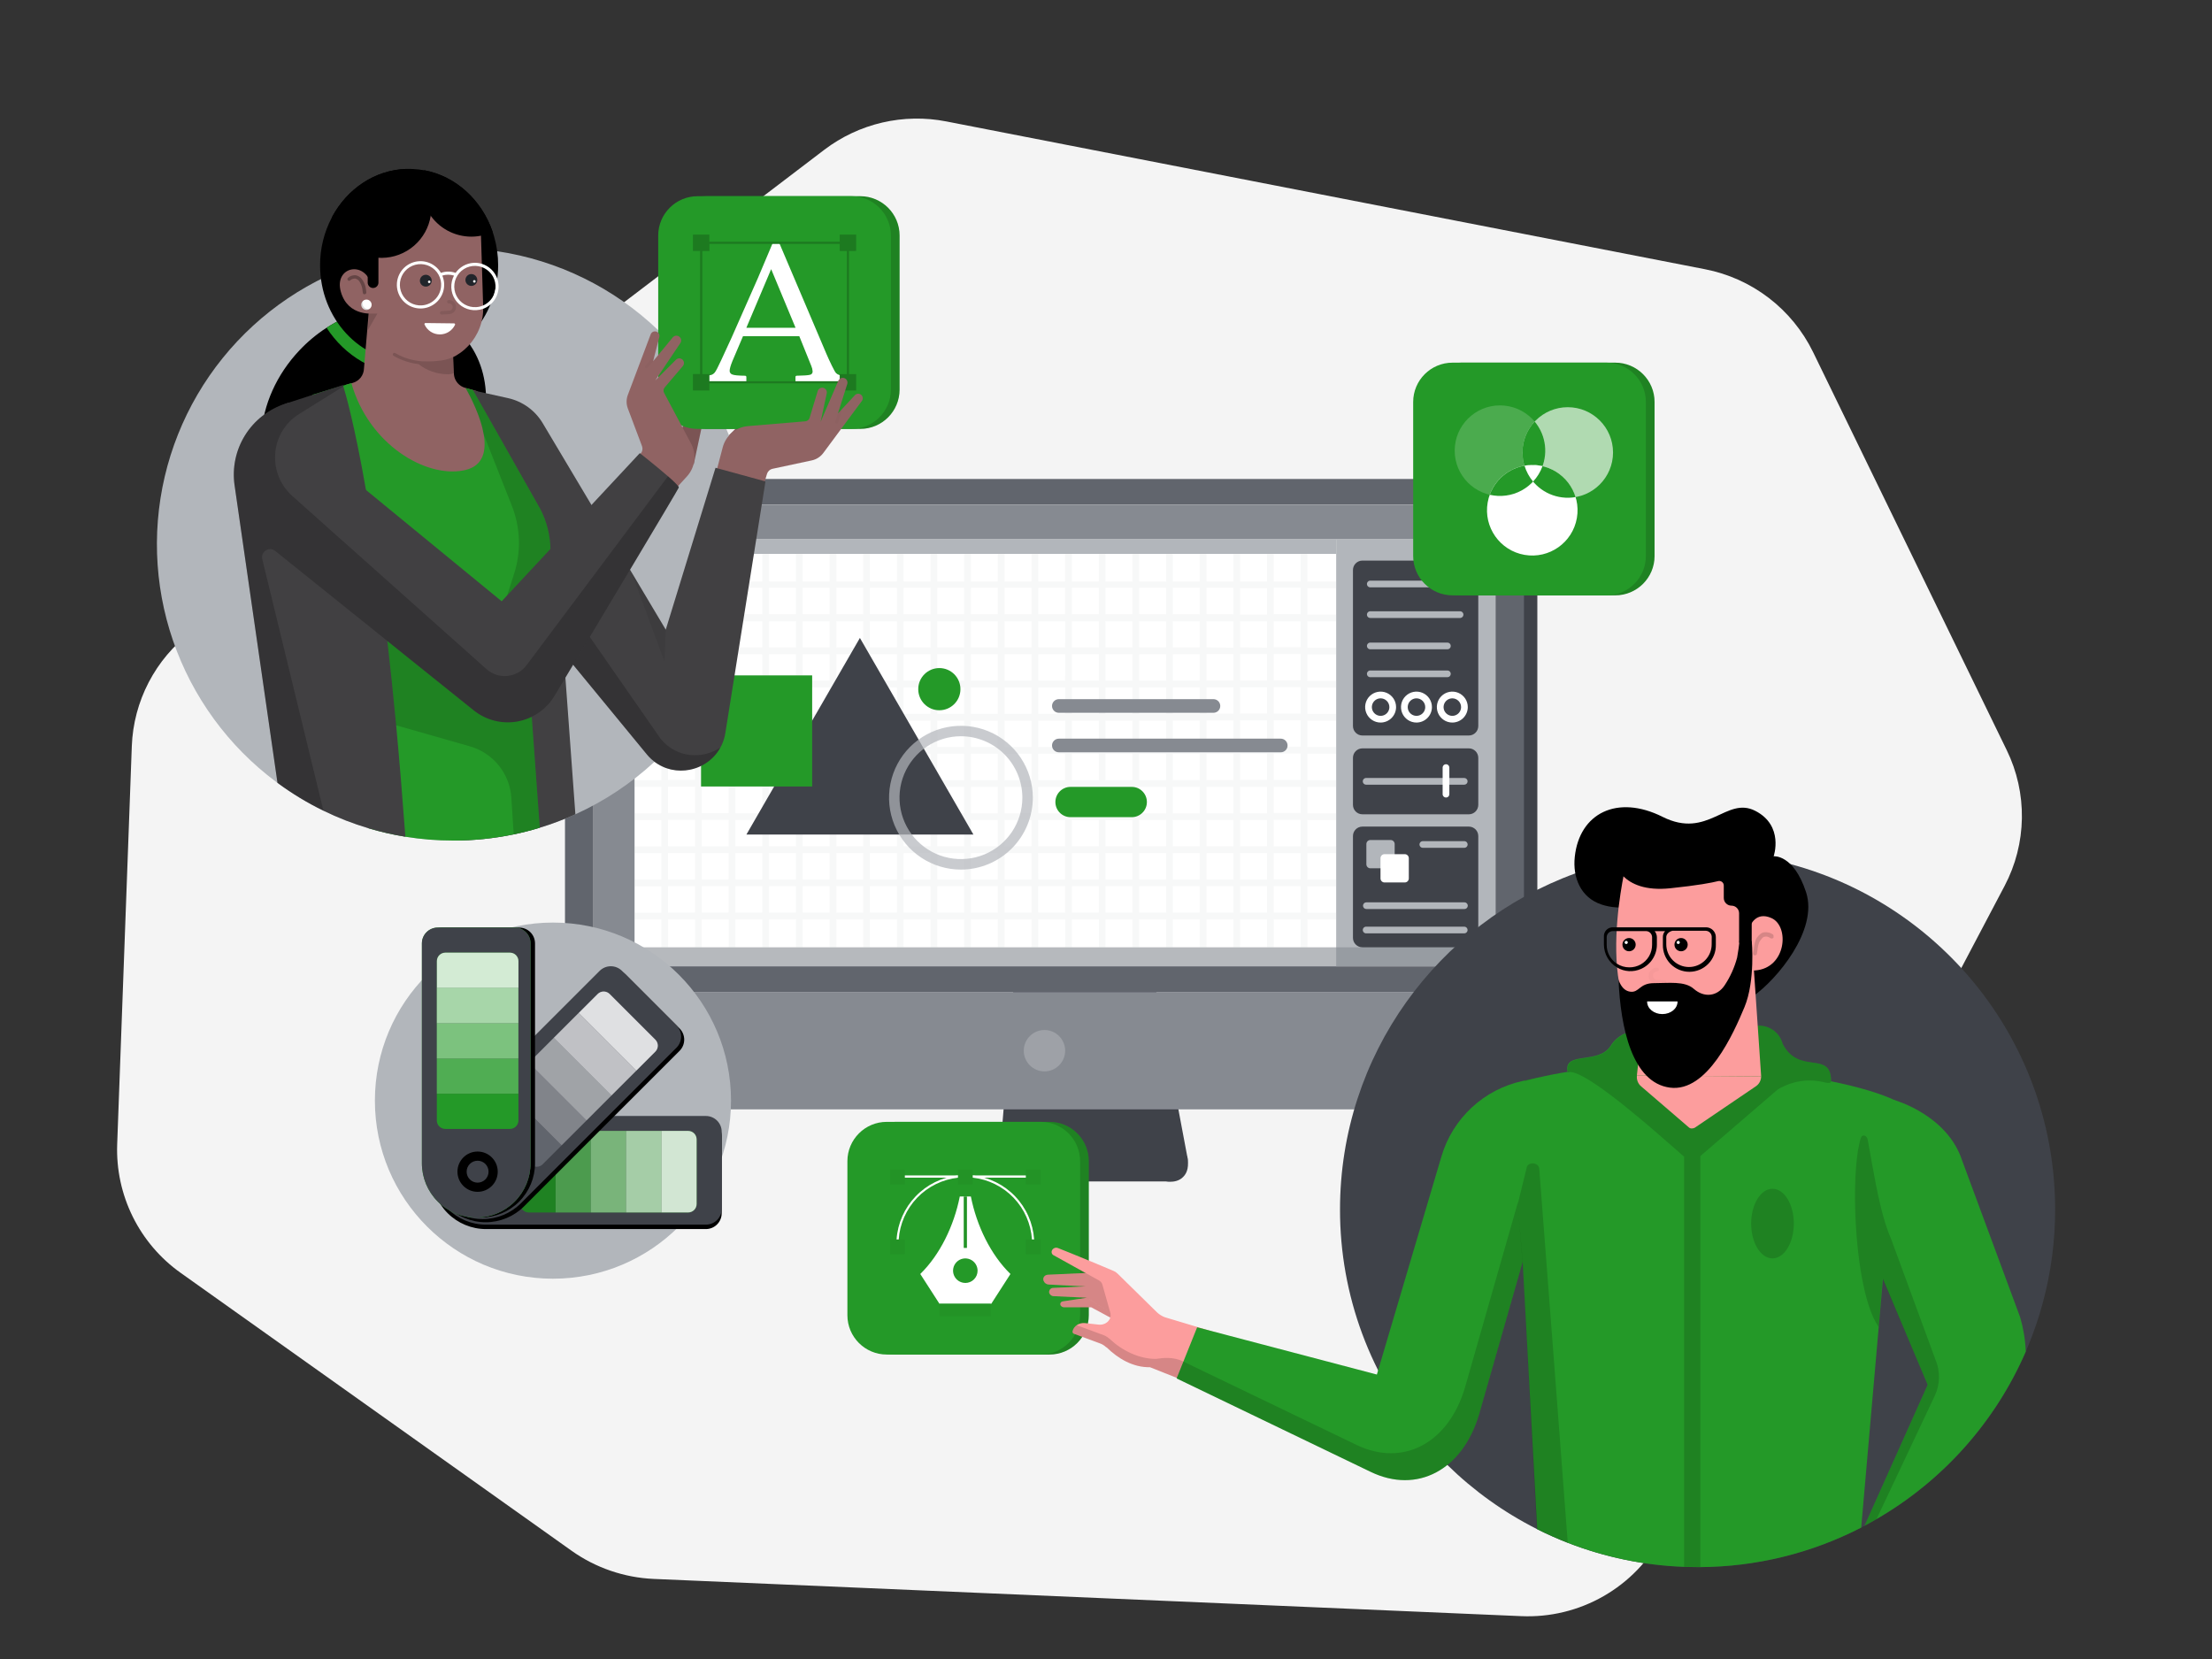 <svg class="gridItem__media" version="1.1" id="Layer_1" xmlns="http://www.w3.org/2000/svg" xmlns:xlink="http://www.w3.org/1999/xlink" x="0px" y="0px" width="1600" height="1200" viewBox="0 0 1600 1200" style="enable-background:new 0 0 1600 1200;" xml:space="preserve" fill="none">
<rect x="0" y="0" width="1600" height="1200" fill="#333333" stroke="none"/>
<path d="M138.25 457.121L596.25 108.331C608.679 98.888 622.964 92.18 638.168 88.647C653.372 85.114 669.151 84.836 684.47 87.831L1233.26 194.741C1250.04 197.989 1265.83 205.09 1279.4 215.485C1292.96 225.88 1303.93 239.284 1311.43 254.641L1451.54 542.641C1459.01 557.969 1462.76 574.842 1462.49 591.891C1462.22 608.94 1457.94 625.686 1449.99 640.771L1202.48 1110.51C1192.73 1128.94 1177.95 1144.22 1159.85 1154.57C1141.76 1164.93 1121.1 1169.93 1100.27 1169L472.92 1142.08C451.538 1141.16 430.878 1134.08 413.43 1121.69L130.76 920.761C115.985 910.287 104.045 896.304 96.016 880.07C87.986 863.836 84.118 845.861 84.76 827.761L95.34 539.681C95.945 523.603 100.107 507.86 107.527 493.584C114.947 479.308 125.44 466.855 138.25 457.121V457.121Z" fill="#F4F4F4"/>
<path d="M846.099 852.16H721.859L734.469 697.75H832.659L858.829 836.81C859.173 838.68 859.102 840.603 858.622 842.443C858.142 844.283 857.264 845.995 856.05 847.459C854.836 848.922 853.316 850.102 851.597 850.914C849.877 851.727 848.001 852.152 846.099 852.16V852.16Z" fill="#3F4249"/>
<path d="M1069.58 346.469H1093.83C1098.65 346.474 1103.27 348.393 1106.68 351.804C1110.09 355.214 1112 359.838 1112 364.659V785.059C1112 789.668 1110.17 794.089 1106.91 797.348C1103.65 800.608 1099.23 802.439 1094.62 802.439H1051.37V364.659C1051.37 362.268 1051.84 359.901 1052.76 357.693C1053.67 355.485 1055.01 353.479 1056.71 351.789C1058.4 350.1 1060.4 348.761 1062.61 347.848C1064.82 346.935 1067.19 346.466 1069.58 346.469V346.469Z" fill="#3F4249"/>
<path d="M408.672 717.551H1102.32V784.851C1102.32 789.513 1100.47 793.985 1097.17 797.282C1093.88 800.579 1089.4 802.431 1084.74 802.431H426.252C421.589 802.431 417.118 800.579 413.821 797.282C410.524 793.985 408.672 789.513 408.672 784.851V717.551Z" fill="#868A91"/>
<path d="M426.862 346.469H1084.13C1088.96 346.469 1093.58 348.385 1096.99 351.796C1100.41 355.208 1102.32 359.834 1102.32 364.659V717.549H408.672V364.659C408.672 359.834 410.588 355.208 414 351.796C417.411 348.385 422.038 346.469 426.862 346.469Z" fill="#61656D"/>
<path opacity="0.2" d="M755.491 774.959C763.753 774.959 770.451 768.261 770.451 759.999C770.451 751.737 763.753 745.039 755.491 745.039C747.229 745.039 740.531 751.737 740.531 759.999C740.531 768.261 747.229 774.959 755.491 774.959Z" fill="white"/>
<path d="M846.35 854.81C845.382 854.814 844.416 854.74 843.46 854.59H652V849.74H843.92H844.16C844.21 849.74 849.55 850.74 852.43 847.9C854.43 845.9 854.98 842.31 854.02 837.22L858.79 836.32C860.07 843.11 859.07 848.17 855.79 851.32C853 854.23 849.06 854.81 846.35 854.81Z" fill="#3F4249"/>
<path d="M786.412 849.738H652.012V854.588H786.412V849.738Z" fill="#868A91"/>
<path d="M1081.7 365.07H429.281V698.96H1081.7V365.07Z" fill="white"/>
<path d="M1081.7 365.07H429.281V390.13H1081.7V365.07Z" fill="#868A91"/>
<path d="M458.991 390.129H429.281V698.959H458.991V390.129Z" fill="#868A91"/>
<path d="M1081.7 390.129H966.5V698.959H1081.7V390.129Z" fill="#B2B6BB"/>
<path opacity="0.6" d="M1081.7 685.211H429.281V698.951H1081.7V685.211Z" fill="#868A91"/>
<path d="M1062.44 405.488H985.469C981.691 405.488 978.629 408.551 978.629 412.328V525.168C978.629 528.946 981.691 532.008 985.469 532.008H1062.44C1066.22 532.008 1069.28 528.946 1069.28 525.168V412.328C1069.28 408.551 1066.22 405.488 1062.44 405.488Z" fill="#3F4249"/>
<path d="M1062.44 541.309H985.469C981.691 541.309 978.629 544.371 978.629 548.149V582.169C978.629 585.946 981.691 589.009 985.469 589.009H1062.44C1066.22 589.009 1069.28 585.946 1069.28 582.169V548.149C1069.28 544.371 1066.22 541.309 1062.44 541.309Z" fill="#3F4249"/>
<path d="M1062.44 597.898H985.469C981.691 597.898 978.629 600.961 978.629 604.738V678.368C978.629 682.146 981.691 685.208 985.469 685.208H1062.44C1066.22 685.208 1069.28 682.146 1069.28 678.368V604.738C1069.28 600.961 1066.22 597.898 1062.44 597.898Z" fill="#3F4249"/>
<path d="M534.428 390.129H458.988V400.639H534.428V390.129Z" fill="#3F4249"/>
<path d="M966.5 390.129H534.43V400.639H966.5V390.129Z" fill="#B2B6BB"/>
<path d="M1056.27 424.839H991.332C991 424.861 990.668 424.814 990.355 424.702C990.043 424.589 989.756 424.414 989.514 424.187C989.271 423.96 989.078 423.685 988.946 423.38C988.814 423.075 988.746 422.747 988.746 422.414C988.746 422.082 988.814 421.753 988.946 421.449C989.078 421.144 989.271 420.869 989.514 420.642C989.756 420.415 990.043 420.239 990.355 420.127C990.668 420.015 991 419.968 991.332 419.989H1056.27C1056.89 420.029 1057.47 420.302 1057.89 420.752C1058.31 421.203 1058.55 421.797 1058.55 422.414C1058.55 423.032 1058.31 423.626 1057.89 424.077C1057.47 424.527 1056.89 424.8 1056.27 424.839V424.839Z" fill="#B2B6BB"/>
<path d="M1056.27 447H991.332C991 447.021 990.668 446.974 990.355 446.862C990.043 446.749 989.756 446.574 989.514 446.347C989.271 446.12 989.078 445.845 988.946 445.54C988.814 445.235 988.746 444.907 988.746 444.575C988.746 444.242 988.814 443.914 988.946 443.609C989.078 443.304 989.271 443.029 989.514 442.802C989.756 442.575 990.043 442.4 990.355 442.287C990.668 442.175 991 442.128 991.332 442.15H1056.27C1056.89 442.189 1057.47 442.462 1057.89 442.912C1058.31 443.363 1058.55 443.957 1058.55 444.575C1058.55 445.192 1058.31 445.786 1057.89 446.237C1057.47 446.687 1056.89 446.96 1056.27 447Z" fill="#B2B6BB"/>
<path d="M1059.27 567.582H988.332C988 567.603 987.668 567.556 987.355 567.444C987.043 567.331 986.756 567.156 986.514 566.929C986.271 566.702 986.078 566.427 985.946 566.122C985.814 565.818 985.746 565.489 985.746 565.157C985.746 564.824 985.814 564.496 985.946 564.191C986.078 563.886 986.271 563.611 986.514 563.384C986.756 563.157 987.043 562.982 987.355 562.869C987.668 562.757 988 562.71 988.332 562.732H1059.27C1059.89 562.771 1060.47 563.044 1060.89 563.494C1061.31 563.945 1061.55 564.539 1061.55 565.157C1061.55 565.774 1061.31 566.368 1060.89 566.819C1060.47 567.269 1059.89 567.542 1059.27 567.582Z" fill="#B2B6BB"/>
<path d="M1047.11 469.652H991.332C991 469.673 990.668 469.626 990.355 469.514C990.043 469.402 989.756 469.227 989.514 468.999C989.271 468.772 989.078 468.498 988.946 468.193C988.814 467.888 988.746 467.559 988.746 467.227C988.746 466.895 988.814 466.566 988.946 466.261C989.078 465.956 989.271 465.682 989.514 465.454C989.756 465.227 990.043 465.052 990.355 464.94C990.668 464.827 991 464.781 991.332 464.802H1047.11C1047.73 464.841 1048.31 465.114 1048.73 465.565C1049.15 466.015 1049.39 466.609 1049.39 467.227C1049.39 467.844 1049.15 468.439 1048.73 468.889C1048.31 469.34 1047.73 469.612 1047.11 469.652V469.652Z" fill="#B2B6BB"/>
<path d="M1047.11 489.832H991.332C991 489.853 990.668 489.806 990.355 489.694C990.043 489.581 989.756 489.406 989.514 489.179C989.271 488.952 989.078 488.677 988.946 488.372C988.814 488.068 988.746 487.739 988.746 487.407C988.746 487.074 988.814 486.746 988.946 486.441C989.078 486.136 989.271 485.861 989.514 485.634C989.756 485.407 990.043 485.232 990.355 485.119C990.668 485.007 991 484.96 991.332 484.982H1047.11C1047.73 485.021 1048.31 485.294 1048.73 485.744C1049.15 486.195 1049.39 486.789 1049.39 487.407C1049.39 488.024 1049.15 488.618 1048.73 489.069C1048.31 489.519 1047.73 489.792 1047.11 489.832V489.832Z" fill="#B2B6BB"/>
<path d="M998.641 522.642C996.427 522.644 994.263 521.989 992.421 520.76C990.579 519.531 989.143 517.784 988.295 515.739C987.447 513.693 987.224 511.443 987.656 509.271C988.087 507.1 989.153 505.105 990.719 503.539C992.284 501.974 994.279 500.908 996.451 500.476C998.622 500.045 1000.87 500.267 1002.92 501.115C1004.96 501.964 1006.71 503.399 1007.94 505.241C1009.17 507.083 1009.82 509.248 1009.82 511.462C1009.82 514.425 1008.64 517.266 1006.54 519.361C1004.45 521.457 1001.6 522.636 998.641 522.642V522.642ZM998.641 505.132C997.389 505.132 996.166 505.503 995.125 506.199C994.084 506.894 993.272 507.883 992.793 509.039C992.314 510.196 992.189 511.469 992.433 512.697C992.677 513.925 993.28 515.052 994.165 515.938C995.051 516.823 996.179 517.426 997.406 517.67C998.634 517.914 999.907 517.789 1001.06 517.31C1002.22 516.831 1003.21 516.019 1003.9 514.978C1004.6 513.938 1004.97 512.714 1004.97 511.462C1004.97 509.784 1004.3 508.175 1003.11 506.989C1001.93 505.802 1000.32 505.134 998.641 505.132V505.132Z" fill="white"/>
<path d="M1024.58 522.642C1022.36 522.644 1020.2 521.989 1018.36 520.76C1016.52 519.531 1015.08 517.784 1014.23 515.739C1013.38 513.693 1013.16 511.443 1013.59 509.271C1014.02 507.1 1015.09 505.105 1016.66 503.539C1018.22 501.974 1020.22 500.908 1022.39 500.476C1024.56 500.045 1026.81 500.267 1028.86 501.115C1030.9 501.964 1032.65 503.399 1033.88 505.241C1035.11 507.083 1035.76 509.248 1035.76 511.462C1035.75 514.425 1034.57 517.266 1032.48 519.361C1030.38 521.457 1027.54 522.636 1024.58 522.642V522.642ZM1024.58 505.132C1023.33 505.132 1022.1 505.503 1021.06 506.199C1020.02 506.894 1019.21 507.883 1018.73 509.039C1018.25 510.196 1018.13 511.469 1018.37 512.697C1018.61 513.925 1019.22 515.052 1020.1 515.938C1020.99 516.823 1022.12 517.426 1023.34 517.67C1024.57 517.914 1025.84 517.789 1027 517.31C1028.16 516.831 1029.15 516.019 1029.84 514.978C1030.54 513.938 1030.91 512.714 1030.91 511.462C1030.91 509.784 1030.24 508.175 1029.05 506.989C1027.87 505.802 1026.26 505.134 1024.58 505.132V505.132Z" fill="white"/>
<path d="M1050.51 522.642C1048.29 522.644 1046.13 521.989 1044.29 520.76C1042.45 519.531 1041.01 517.784 1040.16 515.739C1039.31 513.693 1039.09 511.443 1039.52 509.271C1039.95 507.1 1041.02 505.105 1042.59 503.539C1044.15 501.974 1046.15 500.908 1048.32 500.476C1050.49 500.045 1052.74 500.267 1054.79 501.115C1056.83 501.964 1058.58 503.399 1059.81 505.241C1061.04 507.083 1061.69 509.248 1061.69 511.462C1061.68 514.425 1060.5 517.266 1058.41 519.361C1056.31 521.457 1053.47 522.636 1050.51 522.642V522.642ZM1050.51 505.132C1049.26 505.132 1048.03 505.503 1046.99 506.199C1045.95 506.894 1045.14 507.883 1044.66 509.039C1044.18 510.196 1044.06 511.469 1044.3 512.697C1044.54 513.925 1045.15 515.052 1046.03 515.938C1046.92 516.823 1048.05 517.426 1049.27 517.67C1050.5 517.914 1051.77 517.789 1052.93 517.31C1054.09 516.831 1055.08 516.019 1055.77 514.978C1056.47 513.938 1056.84 512.714 1056.84 511.462C1056.84 509.784 1056.17 508.175 1054.98 506.989C1053.8 505.802 1052.19 505.134 1050.51 505.132V505.132Z" fill="white"/>
<path d="M1045.93 576.882C1045.61 576.883 1045.3 576.821 1045 576.7C1044.71 576.579 1044.44 576.401 1044.21 576.176C1043.99 575.951 1043.81 575.684 1043.69 575.39C1043.56 575.096 1043.5 574.78 1043.5 574.462V555.052C1043.54 554.435 1043.81 553.857 1044.26 553.435C1044.71 553.012 1045.31 552.777 1045.93 552.777C1046.54 552.777 1047.14 553.012 1047.59 553.435C1048.04 553.857 1048.31 554.435 1048.35 555.052V574.462C1048.35 575.103 1048.1 575.719 1047.64 576.173C1047.19 576.627 1046.57 576.882 1045.93 576.882V576.882Z" fill="white"/>
<path d="M1005.88 607.602H991.248C989.635 607.602 988.328 608.909 988.328 610.522V625.152C988.328 626.764 989.635 628.072 991.248 628.072H1005.88C1007.49 628.072 1008.8 626.764 1008.8 625.152V610.522C1008.8 608.909 1007.49 607.602 1005.88 607.602Z" fill="#B2B6BB"/>
<path d="M1016.11 617.84H1001.48C999.866 617.84 998.559 619.147 998.559 620.76V635.39C998.559 637.003 999.866 638.31 1001.48 638.31H1016.11C1017.72 638.31 1019.03 637.003 1019.03 635.39V620.76C1019.03 619.147 1017.72 617.84 1016.11 617.84Z" fill="white"/>
<path d="M1059.27 613.26H1029C1028.38 613.221 1027.81 612.948 1027.38 612.497C1026.96 612.047 1026.73 611.453 1026.73 610.835C1026.73 610.218 1026.96 609.623 1027.38 609.173C1027.81 608.722 1028.38 608.45 1029 608.41H1059.32C1059.94 608.45 1060.51 608.722 1060.94 609.173C1061.36 609.623 1061.59 610.218 1061.59 610.835C1061.59 611.453 1061.36 612.047 1060.94 612.497C1060.51 612.948 1059.94 613.221 1059.32 613.26H1059.27Z" fill="#B2B6BB"/>
<path d="M1059.27 657.532H988.328C987.684 657.532 987.066 657.276 986.61 656.82C986.154 656.364 985.898 655.746 985.898 655.102C985.898 654.457 986.154 653.839 986.61 653.384C987.066 652.928 987.684 652.672 988.328 652.672H1059.27C1059.91 652.672 1060.53 652.928 1060.99 653.384C1061.44 653.839 1061.7 654.457 1061.7 655.102C1061.7 655.746 1061.44 656.364 1060.99 656.82C1060.53 657.276 1059.91 657.532 1059.27 657.532Z" fill="#B2B6BB"/>
<path d="M1059.27 675.128H988.332C988 675.15 987.668 675.103 987.355 674.991C987.043 674.878 986.756 674.703 986.514 674.476C986.271 674.249 986.078 673.974 985.946 673.669C985.814 673.364 985.746 673.036 985.746 672.703C985.746 672.371 985.814 672.042 985.946 671.738C986.078 671.433 986.271 671.158 986.514 670.931C986.756 670.704 987.043 670.528 987.355 670.416C987.668 670.304 988 670.257 988.332 670.278H1059.27C1059.89 670.318 1060.47 670.591 1060.89 671.041C1061.31 671.492 1061.55 672.086 1061.55 672.703C1061.55 673.321 1061.31 673.915 1060.89 674.366C1060.47 674.816 1059.89 675.089 1059.27 675.128V675.128Z" fill="#B2B6BB"/>
<path opacity="0.1" d="M966.5 425.452V420.602H945.67V400.602H940.81V420.602H921.33V400.602H916.48V420.602H897V400.602H892.15V420.602H872.65V400.602H867.8V420.602H848.31V400.602H843.46V420.602H824V400.602H819.15V420.602H799.63V400.602H794.78V420.602H775.29V400.602H770.44V420.602H751V400.602H746.1V420.602H726.62V400.602H721.77V420.602H702.28V400.602H697.43V420.602H677.94V400.602H673.09V420.602H653.6V400.602H648.75V420.602H629.26V400.602H624.41V420.602H604.92V400.602H600.07V420.602H580.58V400.602H575.73V420.602H556.25V400.602H551.4V420.602H531.91V400.602H527.06V420.602H507.57V400.602H502.72V420.602H483.23V400.602H478.38V420.602H459V425.452H478.39V444.552H459V449.402H478.39V468.512H459V473.362H478.39V492.462H459V497.322H478.39V516.422H459V521.272H478.39V540.372H459V545.232H478.39V564.332H459V569.182H478.39V588.292H459V593.142H478.39V612.242H459V617.092H478.39V636.202H459V641.052H478.39V660.152H459V665.002H478.39V685.222H483.24V665.002H502.73V685.222H507.58V665.002H527.07V685.222H531.92V665.002H551.4V685.222H556.25V665.002H575.73V685.222H580.58V665.002H600.07V685.222H604.92V665.002H624.41V685.222H629.26V665.002H648.75V685.222H653.6V665.002H673.09V685.222H677.94V665.002H697.43V685.222H702.28V665.002H721.77V685.222H726.62V665.002H746.1V685.222H751V665.002H770.48V685.222H775.33V665.002H794.82V685.222H799.67V665.002H819.16V685.222H824V665.002H843.49V685.222H848.34V665.002H867.8V685.222H872.65V665.002H892.14V685.222H897V665.002H916.49V685.222H921.34V665.002H940.82V685.222H945.68V665.002H966.5V660.152H945.67V641.052H966.5V636.202H945.67V617.092H966.5V612.242H945.67V593.142H966.5V588.292H945.67V569.182H966.5V564.332H945.67V545.232H966.5V540.372H945.67V521.272H966.5V516.422H945.67V497.322H966.5V492.462H945.67V473.362H966.5V468.512H945.67V449.402H966.5V444.552H945.67V425.452H966.5ZM916.5 425.452V444.552H897V425.452H916.5ZM794.78 540.372H775.29V521.272H794.78V540.372ZM799.63 521.272H819.12V540.372H799.63V521.272ZM770.44 540.372H751V521.272H770.48L770.44 540.372ZM746.1 540.372H726.62V521.272H746.1V540.372ZM721.77 540.372H702.28V521.272H721.77V540.372ZM697.43 540.372H677.94V521.272H697.43V540.372ZM673.09 540.372H653.6V521.272H673.09V540.372ZM648.75 540.372H629.26V521.272H648.75V540.372ZM624.41 540.372H604.92V521.272H624.41V540.372ZM600.07 540.372H580.58V521.272H600.07V540.372ZM600.07 545.232V564.332H580.58V545.232H600.07ZM604.92 545.232H624.41V564.332H604.92V545.232ZM629.26 545.232H648.75V564.332H629.26V545.232ZM653.6 545.232H673.09V564.332H653.6V545.232ZM677.94 545.232H697.43V564.332H677.94V545.232ZM702.28 545.232H721.77V564.332H702.28V545.232ZM726.62 545.232H746.1V564.332H726.62V545.232ZM750.96 545.232H770.44V564.332H751L750.96 545.232ZM775.29 545.232H794.78V564.332H775.29V545.232ZM799.63 545.232H819.12V564.332H799.63V545.232ZM823.97 545.232H843.46V564.332H824L823.97 545.232ZM823.97 540.372V521.272H843.46V540.372H823.97ZM823.97 516.372V497.272H843.46V516.372H823.97ZM819.12 516.372H799.63V497.272H819.12V516.372ZM794.78 516.372H775.29V497.272H794.78V516.372ZM770.44 516.372H751V497.272H770.48L770.44 516.372ZM746.1 516.372H726.62V497.272H746.1V516.372ZM721.77 516.372H702.28V497.272H721.77V516.372ZM697.43 516.372H677.94V497.272H697.43V516.372ZM673.09 516.372H653.6V497.272H673.09V516.372ZM648.75 516.372H629.26V497.272H648.75V516.372ZM624.41 516.372H604.92V497.272H624.41V516.372ZM600.07 516.372H580.58V497.272H600.07V516.372ZM575.73 516.372H556.25V497.272H575.73V516.372ZM575.73 521.222V540.322H556.25V521.222H575.73ZM575.73 545.222V564.322H556.25V545.222H575.73ZM575.73 569.172V588.282H556.25V569.182L575.73 569.172ZM580.58 569.172H600.07V588.282H580.58V569.172ZM604.92 569.172H624.41V588.282H604.92V569.172ZM629.26 569.172H648.75V588.282H629.26V569.172ZM653.6 569.172H673.09V588.282H653.6V569.172ZM677.94 569.172H697.43V588.282H677.94V569.172ZM702.28 569.172H721.77V588.282H702.28V569.172ZM726.62 569.172H746.1V588.282H726.62V569.172ZM750.96 569.172H770.44V588.282H751L750.96 569.172ZM775.29 569.172H794.78V588.282H775.29V569.172ZM799.63 569.172H819.12V588.282H799.63V569.172ZM823.97 569.172H843.46V588.282H824L823.97 569.172ZM848.31 569.172H867.8V588.282H848.31V569.172ZM848.31 564.322V545.222H867.8V564.322H848.31ZM848.31 540.322V521.222H867.8V540.322H848.31ZM848.31 516.322V497.222H867.8V516.322H848.31ZM848.31 492.322V473.222H867.8V492.322H848.31ZM843.46 492.322H824V473.222H843.49L843.46 492.322ZM819.12 492.322H799.63V473.222H819.12V492.322ZM794.78 492.322H775.29V473.222H794.78V492.322ZM770.44 492.322H751V473.222H770.48L770.44 492.322ZM746.1 492.322H726.62V473.222H746.1V492.322ZM721.77 492.322H702.28V473.222H721.77V492.322ZM697.43 492.322H677.94V473.222H697.43V492.322ZM673.09 492.322H653.6V473.222H673.09V492.322ZM648.75 492.322H629.26V473.222H648.75V492.322ZM624.41 492.322H604.92V473.222H624.41V492.322ZM600.07 492.322H580.58V473.222H600.07V492.322ZM575.73 492.322H556.25V473.222H575.73V492.322ZM551.4 492.322H531.91V473.222H551.4V492.322ZM551.4 497.182V516.282H531.91V497.182H551.4ZM551.4 521.132V540.232H531.91V521.132H551.4ZM551.4 545.132V564.232H531.91V545.132H551.4ZM551.4 569.082V588.192H531.91V569.182L551.4 569.082ZM551.4 593.082V612.182H531.91V593.082H551.4ZM556.25 593.082H575.73V612.182H556.25V593.082ZM580.58 593.082H600.07V612.182H580.58V593.082ZM604.92 593.082H624.41V612.182H604.92V593.082ZM629.26 593.082H648.75V612.182H629.26V593.082ZM653.6 593.082H673.09V612.182H653.6V593.082ZM677.94 593.082H697.43V612.182H677.94V593.082ZM702.28 593.082H721.77V612.182H702.28V593.082ZM726.62 593.082H746.1V612.182H726.62V593.082ZM750.96 593.082H770.44V612.182H751L750.96 593.082ZM775.29 593.082H794.78V612.182H775.29V593.082ZM799.63 593.082H819.12V612.182H799.63V593.082ZM823.97 593.082H843.46V612.182H824L823.97 593.082ZM848.31 593.082H867.8V612.182H848.31V593.082ZM872.65 593.082H892.14V612.182H872.65V593.082ZM872.65 588.232V569.182H892.14V588.292L872.65 588.232ZM872.65 564.232V545.132H892.14V564.232H872.65ZM872.65 540.232V521.132H892.14V540.232H872.65ZM872.65 516.232V497.132H892.14V516.232H872.65ZM872.65 492.232V473.132H892.14V492.232H872.65ZM872.65 468.282V449.402H892.14V468.512L872.65 468.282ZM867.8 468.282H848.31V449.402H867.8V468.282ZM843.46 468.282H824V449.402H843.49L843.46 468.282ZM819.12 468.282H799.63V449.402H819.12V468.282ZM794.78 468.282H775.29V449.402H794.78V468.282ZM770.44 468.282H751V449.402H770.48L770.44 468.282ZM746.1 468.282H726.62V449.402H746.1V468.282ZM721.77 468.282H702.28V449.402H721.77V468.282ZM697.43 468.282H677.94V449.402H697.43V468.282ZM673.09 468.282H653.6V449.402H673.09V468.282ZM648.75 468.282H629.26V449.402H648.75V468.282ZM624.41 468.282H604.92V449.402H624.41V468.282ZM600.07 468.282H580.58V449.402H600.07V468.282ZM575.73 468.282H556.25V449.402H575.73V468.282ZM551.4 468.282H531.91V449.402H551.4V468.282ZM527.06 468.282H507.57V449.402H527.06V468.282ZM527.06 473.132V492.232H507.57V473.132H527.06ZM527.06 497.132V516.232H507.57V497.132H527.06ZM527.06 521.082V540.182H507.57V521.082H527.06ZM527.06 545.082V564.182H507.57V545.082H527.06ZM527.06 569.032V588.142H507.57V569.182L527.06 569.032ZM527.06 593.032V612.132H507.57V593.032H527.06ZM527.06 617.032V636.202H507.57V617.092L527.06 617.032ZM531.91 617.032H551.4V636.202H531.91V617.032ZM556.25 617.032H575.73V636.202H556.25V617.032ZM580.58 617.032H600.07V636.202H580.58V617.032ZM604.92 617.032H624.41V636.202H604.92V617.032ZM629.26 617.032H648.75V636.202H629.26V617.032ZM653.6 617.032H673.09V636.202H653.6V617.032ZM677.94 617.032H697.43V636.202H677.94V617.032ZM702.28 617.032H721.77V636.202H702.28V617.032ZM726.62 617.032H746.1V636.202H726.62V617.032ZM750.96 617.032H770.44V636.202H751L750.96 617.032ZM775.29 617.032H794.78V636.202H775.29V617.032ZM799.63 617.032H819.12V636.202H799.63V617.032ZM823.97 617.032H843.46V636.202H824L823.97 617.032ZM848.31 617.032H867.8V636.202H848.31V617.032ZM872.65 617.032H892.14V636.202H872.65V617.032ZM896.99 617.032H916.48V636.202H897L896.99 617.032ZM896.99 612.182V593.082H916.48V612.182H896.99ZM896.99 588.182V569.182H916.48V588.292L896.99 588.182ZM896.99 564.182V545.082H916.48V564.182H896.99ZM896.99 540.182V521.082H916.48V540.182H896.99ZM896.99 516.182V497.082H916.48V516.182H896.99ZM896.99 492.182V473.082H916.48V492.182H896.99ZM896.99 468.232V449.402H916.48V468.512L896.99 468.232ZM892.14 425.172V444.272H872.65V425.172H892.14ZM867.8 425.172V444.272H848.31V425.172H867.8ZM843.46 425.172V444.272H824V425.172H843.46ZM819.12 425.172V444.272H799.63V425.172H819.12ZM794.78 425.172V444.272H775.29V425.172H794.78ZM770.44 425.172V444.272H751V425.172H770.44ZM746.1 425.172V444.272H726.62V425.172H746.1ZM721.77 425.172V444.272H702.28V425.172H721.77ZM697.43 425.172V444.272H677.94V425.172H697.43ZM673.09 425.172V444.272H653.6V425.172H673.09ZM648.75 425.172V444.272H629.26V425.172H648.75ZM624.41 425.172V444.272H604.92V425.172H624.41ZM600.07 425.172V444.272H580.58V425.172H600.07ZM575.73 425.172V444.272H556.25V425.172H575.73ZM551.4 425.172V444.272H531.91V425.172H551.4ZM527.06 425.172V444.272H507.57V425.172H527.06ZM483.23 425.172H502.72V444.272H483.23V425.172ZM483.23 449.122H502.72V468.232H483.23V449.122ZM483.23 473.122H502.72V492.222H483.23V473.122ZM483.23 497.122H502.72V516.222H483.23V497.122ZM483.23 521.072H502.72V540.172H483.23V521.072ZM483.23 545.072H502.72V564.172H483.23V545.072ZM483.23 569.022H502.72V588.132H483.23V569.022ZM483.23 593.022H502.72V612.122H483.23V593.022ZM483.23 617.022H502.72V636.202H483.23V617.022ZM483.23 660.082V640.982H502.72V660.082H483.23ZM507.57 660.082V640.982H527.06V660.082H507.57ZM531.91 660.082V640.982H551.4V660.082H531.91ZM556.25 660.082V640.982H575.73V660.082H556.25ZM580.58 660.082V640.982H600.07V660.082H580.58ZM604.92 660.082V640.982H624.41V660.082H604.92ZM629.26 660.082V640.982H648.75V660.082H629.26ZM653.6 660.082V640.982H673.09V660.082H653.6ZM677.94 660.082V640.982H697.43V660.082H677.94ZM702.28 660.082V640.982H721.77V660.082H702.28ZM726.62 660.082V640.982H746.1V660.082H726.62ZM750.96 660.082V640.982H770.44V660.082H750.96ZM775.29 660.082V640.982H794.78V660.082H775.29ZM799.63 660.082V640.982H819.12V660.082H799.63ZM823.97 660.082V640.982H843.46V660.082H823.97ZM848.31 660.082V640.982H867.8V660.082H848.31ZM872.65 660.082V640.982H892.14V660.082H872.65ZM896.99 660.082V640.982H916.48V660.082H896.99ZM940.81 660.082H921.33V640.982H940.81V660.082ZM940.81 636.132H921.33V617.092H940.81V636.132ZM940.81 612.132H921.33V593.032H940.81V612.132ZM940.81 588.132H921.33V569.182H940.81V588.132ZM940.81 564.132H921.33V545.032H940.81V564.132ZM940.81 540.132H921.33V521.032H940.81V540.132ZM940.81 516.132H921.33V497.032H940.81V516.132ZM940.81 492.132H921.33V473.032H940.81V492.132ZM940.81 468.182H921.33V449.402H940.81V468.182ZM940.81 444.182H921.33V425.082H940.81V444.182Z" fill="#B2B6BB"/>
<path d="M539.891 603.661L621.991 461.441L704.101 603.661H539.891Z" fill="#3F4249"/>
<path d="M679.451 513.75C687.879 513.75 694.711 506.918 694.711 498.49C694.711 490.063 687.879 483.23 679.451 483.23C671.024 483.23 664.191 490.063 664.191 498.49C664.191 506.918 671.024 513.75 679.451 513.75Z" class="change-color-in-svg" fill="#4D61FC" style="fill: rgb(36, 153, 40);"/>
<path d="M587.46 488.52H507.09V568.89H587.46V488.52Z" class="change-color-in-svg" fill="#4D61FC" style="fill: rgb(36, 153, 40);"/>
<path opacity="0.7" d="M695.07 629C684.786 629 674.732 625.95 666.181 620.236C657.629 614.523 650.964 606.401 647.029 596.9C643.093 587.398 642.063 576.942 644.069 566.855C646.076 556.768 651.028 547.503 658.301 540.231C665.573 532.958 674.839 528.006 684.926 525.999C695.013 523.993 705.468 525.023 714.97 528.958C724.472 532.894 732.593 539.559 738.307 548.11C744.021 556.662 747.07 566.715 747.07 577C747.047 590.784 741.56 603.997 731.814 613.743C722.067 623.49 708.854 628.976 695.07 629V629ZM695.07 532.54C686.284 532.54 677.695 535.145 670.39 540.026C663.084 544.907 657.389 551.844 654.025 559.96C650.662 568.077 649.78 577.009 651.492 585.627C653.204 594.245 657.432 602.161 663.643 608.376C669.854 614.591 677.768 618.825 686.384 620.543C695.001 622.26 703.933 621.385 712.052 618.027C720.171 614.668 727.112 608.978 731.998 601.676C736.884 594.373 739.494 585.786 739.5 577C739.492 565.217 734.809 553.919 726.48 545.585C718.15 537.251 706.853 532.563 695.07 532.55V532.54Z" fill="#B2B6BB"/>
<path d="M877.711 505.719H765.901C763.173 505.719 760.961 507.928 760.961 510.654C760.961 513.379 763.173 515.589 765.901 515.589H877.711C880.439 515.589 882.651 513.379 882.651 510.654C882.651 507.928 880.439 505.719 877.711 505.719Z" fill="#868A91"/>
<path d="M926.391 534.289H765.901C763.173 534.289 760.961 536.499 760.961 539.224C760.961 541.95 763.173 544.159 765.901 544.159H926.391C929.119 544.159 931.331 541.95 931.331 539.224C931.331 536.499 929.119 534.289 926.391 534.289Z" fill="#868A91"/>
<path d="M818.631 569.18H774.341C768.293 569.18 763.391 574.082 763.391 580.13C763.391 586.177 768.293 591.08 774.341 591.08H818.631C824.678 591.08 829.581 586.177 829.581 580.13C829.581 574.082 824.678 569.18 818.631 569.18Z" class="change-color-in-svg" fill="#4D61FC" style="fill: rgb(36, 153, 40);"/>
<path d="M542.181 393.64C542.26 448.155 521.488 500.636 484.121 540.33C480.708 544.004 477.138 547.56 473.411 551C456.507 566.663 437.185 579.495 416.191 589C407.824 592.792 399.219 596.036 390.431 598.71C384.258 600.604 377.971 602.21 371.571 603.53C357.18 606.516 342.519 608.014 327.821 608H327.721C316.165 608.001 304.628 607.071 293.221 605.22C284.241 603.776 275.366 601.745 266.651 599.14C255.405 595.809 244.457 591.544 233.921 586.39C195.171 567.491 163.019 537.349 141.659 499.898C120.3 462.448 110.727 419.428 114.189 376.454C117.65 333.48 133.986 292.548 161.065 258.999C188.143 225.45 224.706 200.844 265.981 188.39L266.571 188.2C268.638 187.594 270.721 187.01 272.821 186.45C273.121 186.37 273.421 186.28 273.741 186.22C280.141 184.54 286.658 183.167 293.291 182.1C304.708 180.246 316.255 179.316 327.821 179.32C334.701 179.32 341.498 179.654 348.211 180.32C352.051 180.68 355.858 181.147 359.631 181.72C403.438 188.231 444.138 208.195 476.101 238.85C478.241 240.904 480.338 242.997 482.391 245.13C483.001 245.74 483.591 246.38 484.181 247.01C485.881 248.82 487.561 250.67 489.181 252.54C494.229 258.277 498.96 264.286 503.351 270.54C506.078 274.414 508.671 278.374 511.131 282.42C516.533 291.318 521.282 300.596 525.341 310.18C526.008 311.74 526.645 313.304 527.251 314.87V314.95V315.03C530.91 324.292 533.918 333.799 536.251 343.48C536.691 345.32 537.101 347.18 537.501 349.04C540.611 363.703 542.179 378.651 542.181 393.64V393.64Z" fill="#B2B6BB"/>
<path d="M323.812 354.721C290.012 390.441 238.632 396.721 209.032 368.721C179.432 340.721 182.852 289.071 216.652 253.351C222.492 247.155 229.059 241.689 236.212 237.071C268.102 216.481 307.112 216.361 331.432 239.361C335.622 243.327 339.24 247.857 342.182 252.821C359.412 281.901 352.742 324.151 323.812 354.721Z" fill="black"/>
<path d="M308.941 225.728C286.561 217.908 259.491 222.018 236.211 237.048C249.381 257.418 271.211 270.728 295.921 270.728C305.909 270.728 315.774 268.522 324.811 264.268C319.481 251.438 314.231 238.578 308.941 225.728Z" class="change-color-in-svg" fill="#4D61FC" style="fill: rgb(36, 153, 40);"/>
<path d="M360.32 191.85C360.32 230.37 331.49 261.58 295.92 261.58C260.35 261.58 231.52 230.37 231.52 191.85C231.489 179.827 234.401 167.979 240 157.34C240.091 157.143 240.195 156.953 240.31 156.77C251.11 136.71 270.92 123.02 293.72 122.18C294.46 122.18 295.21 122.18 295.96 122.18C296.71 122.18 297.64 122.18 298.47 122.24C301.281 122.355 304.081 122.666 306.85 123.17C329.74 127.41 348.52 144.72 356.37 167.77C356.74 168.84 357.08 169.9 357.37 170.98C359.333 177.762 360.326 184.789 360.32 191.85V191.85Z" fill="black"/>
<path d="M501.699 336.27L509.509 299.78C509.666 299.045 509.549 298.278 509.181 297.623C508.813 296.967 508.219 296.469 507.509 296.22H507.409C505.65 295.587 503.719 295.628 501.989 296.335C500.258 297.043 498.851 298.366 498.039 300.05L493.109 310.27L501.699 336.27Z" fill="#906363"/>
<path opacity="0.15" d="M501.699 336.27L509.509 299.78C509.666 299.045 509.549 298.278 509.181 297.623C508.813 296.967 508.219 296.469 507.509 296.22H507.409C505.65 295.587 503.719 295.628 501.989 296.335C500.258 297.043 498.851 298.366 498.039 300.05L493.109 310.27L501.699 336.27Z" fill="black"/>
<path d="M527.16 314.998L553.6 288.658C554.133 288.132 554.839 287.816 555.587 287.768C556.334 287.72 557.074 287.944 557.67 288.398L557.75 288.458C559.235 289.592 560.247 291.235 560.59 293.071C560.934 294.907 560.585 296.805 559.61 298.398L553.68 308.088L527.16 314.998Z" fill="#906363"/>
<path opacity="0.15" d="M527.16 314.998L553.6 288.658C554.133 288.132 554.839 287.816 555.587 287.768C556.334 287.72 557.074 287.944 557.67 288.398L557.75 288.458C559.235 289.592 560.247 291.235 560.59 293.071C560.934 294.907 560.585 296.805 559.61 298.398L553.68 308.088L527.16 314.998Z" fill="black"/>
<path d="M622.241 141.922H510.851C495.133 141.922 482.391 154.664 482.391 170.382V281.772C482.391 297.49 495.133 310.232 510.851 310.232H622.241C637.959 310.232 650.701 297.49 650.701 281.772V170.382C650.701 154.664 637.959 141.922 622.241 141.922Z" class="change-color-in-svg" fill="#4D61FC" style="fill: rgb(36, 153, 40);"/>
<path opacity="0.15" d="M622.241 141.922H510.851C495.133 141.922 482.391 154.664 482.391 170.382V281.772C482.391 297.49 495.133 310.232 510.851 310.232H622.241C637.959 310.232 650.701 297.49 650.701 281.772V170.382C650.701 154.664 637.959 141.922 622.241 141.922Z" fill="black"/>
<path d="M615.952 141.922H504.562C488.844 141.922 476.102 154.664 476.102 170.382V281.772C476.102 297.49 488.844 310.232 504.562 310.232H615.952C631.67 310.232 644.412 297.49 644.412 281.772V170.382C644.412 154.664 631.67 141.922 615.952 141.922Z" class="change-color-in-svg" fill="#4D61FC" style="fill: rgb(36, 153, 40);"/>
<path d="M612.782 271.751C610.98 271.778 609.179 271.64 607.402 271.341L606.982 271.221C606.169 270.953 605.424 270.509 604.802 269.921C604.212 269.361 603.152 267.501 601.632 264.371C600.112 261.241 598.772 258.321 597.632 255.651L593.632 246.231L563.942 176.411L563.612 175.621H559.002C558.892 175.881 558.782 176.151 558.662 176.411C555.202 184.641 551.752 192.851 548.232 201.081L529.102 244.391L521.722 260.391C519.382 265.461 517.822 268.441 517.042 269.391C516.366 270.249 515.451 270.886 514.412 271.221C513.986 271.341 513.551 271.424 513.112 271.471C511.345 271.657 509.569 271.75 507.792 271.751L507.172 272.311V276.001L507.792 276.561C513.042 276.201 518.252 276.001 523.412 276.001C527.962 276.001 533.252 276.201 539.302 276.561L539.862 276.001V272.351L539.222 271.791C534.122 271.738 530.935 271.431 529.662 270.871C529.116 270.691 528.639 270.345 528.3 269.88C527.961 269.415 527.777 268.856 527.772 268.281C527.772 266.771 528.452 264.411 529.772 261.171L537.442 243.171H578.152L586.802 264.611C587.375 265.904 587.713 267.289 587.802 268.701C587.828 269.281 587.637 269.849 587.268 270.296C586.898 270.743 586.376 271.037 585.802 271.121C584.492 271.471 581.202 271.691 575.952 271.791L575.392 272.351V276.001L575.952 276.561C583.732 276.381 591.515 276.174 599.302 275.941C601.422 275.941 603.672 275.991 606.052 276.111C608.172 276.224 610.399 276.374 612.732 276.561L612.932 276.371L613.292 276.001V272.351L612.782 271.751ZM539.862 237.081L557.802 194.681L575.442 237.081H539.862Z" fill="white"/>
<path d="M619.289 181.561V169.691H607.399V174.841H513.109V169.691H501.219V181.561H506.379V270.561H501.219V282.441H513.109V277.281H607.399V282.441H619.289V270.591H614.129V181.591L619.289 181.561ZM513.109 275.751V270.591H507.999V181.591H513.149V176.441H607.399V181.591H612.549V270.591H607.399V275.751H513.109Z" class="change-color-in-svg" fill="#4D61FC" style="fill: rgb(36, 153, 40);"/>
<path opacity="0.2" d="M619.289 181.561V169.691H607.399V174.841H513.109V169.691H501.219V181.561H506.379V270.561H501.219V282.441H513.109V277.281H607.399V282.441H619.289V270.591H614.129V181.591L619.289 181.561ZM513.109 275.751V270.591H507.999V181.591H513.149V176.441H607.399V181.591H612.549V270.591H607.399V275.751H513.109Z" fill="black"/>
<path d="M345.252 283L368.002 341.1C354.252 361.73 288.722 353.1 271.232 327.36L250.172 278.36L255.002 277C257.326 276.384 259.388 275.033 260.879 273.147C262.37 271.261 263.209 268.943 263.272 266.54L267.892 212.16L325.442 204.43L327.362 248.89L328.362 271.03C328.611 273.247 329.519 275.339 330.968 277.036C332.417 278.732 334.341 279.956 336.492 280.55L345.252 283Z" fill="#906363"/>
<path d="M311.319 262.511L308.319 262.601C297.872 262.924 287.725 259.084 280.109 251.926C272.493 244.768 268.033 234.877 267.709 224.431L265.999 169.151C265.944 167.425 266.23 165.705 266.84 164.09C267.451 162.475 268.373 160.996 269.556 159.737C270.738 158.479 272.156 157.466 273.73 156.756C275.304 156.046 277.003 155.654 278.729 155.601L330.299 154.001C332.541 153.93 334.776 154.302 336.874 155.095C338.973 155.888 340.895 157.087 342.53 158.622C344.166 160.158 345.482 162.002 346.405 164.047C347.328 166.091 347.839 168.298 347.909 170.541L349.489 221.891C349.65 227.064 348.791 232.219 346.96 237.06C345.129 241.902 342.362 246.335 338.818 250.107C335.273 253.879 331.02 256.916 326.302 259.044C321.584 261.172 316.492 262.35 311.319 262.511Z" fill="#906363"/>
<path d="M307.991 207.31C310.355 207.31 312.271 205.394 312.271 203.03C312.271 200.666 310.355 198.75 307.991 198.75C305.627 198.75 303.711 200.666 303.711 203.03C303.711 205.394 305.627 207.31 307.991 207.31Z" fill="#21252B"/>
<path d="M310.459 204.77C310.967 204.77 311.379 204.358 311.379 203.85C311.379 203.342 310.967 202.93 310.459 202.93C309.951 202.93 309.539 203.342 309.539 203.85C309.539 204.358 309.951 204.77 310.459 204.77Z" fill="white"/>
<path d="M340.94 206.798C343.304 206.798 345.22 204.882 345.22 202.518C345.22 200.155 343.304 198.238 340.94 198.238C338.576 198.238 336.66 200.155 336.66 202.518C336.66 204.882 338.576 206.798 340.94 206.798Z" fill="#21252B"/>
<path d="M343.1 204.442C343.608 204.442 344.02 204.03 344.02 203.522C344.02 203.013 343.608 202.602 343.1 202.602C342.592 202.602 342.18 203.013 342.18 203.522C342.18 204.03 342.592 204.442 343.1 204.442Z" fill="white"/>
<g opacity="0.3">
<path opacity="0.3" d="M325.311 227.16L319.541 227.54C319.378 227.55 319.215 227.529 319.061 227.476C318.906 227.423 318.764 227.341 318.641 227.233C318.519 227.125 318.418 226.995 318.346 226.848C318.274 226.702 318.232 226.543 318.221 226.38C318.211 226.217 318.232 226.054 318.285 225.899C318.338 225.745 318.42 225.602 318.528 225.479C318.636 225.357 318.766 225.257 318.913 225.185C319.059 225.113 319.218 225.07 319.381 225.06L325.151 224.68C325.815 224.597 326.421 224.265 326.847 223.75C327.273 223.235 327.487 222.576 327.443 221.909C327.4 221.242 327.103 220.617 326.614 220.162C326.125 219.706 325.48 219.455 324.811 219.46C324.643 219.481 324.473 219.468 324.31 219.421C324.147 219.374 323.996 219.294 323.865 219.186C323.735 219.079 323.627 218.945 323.55 218.795C323.473 218.644 323.428 218.479 323.417 218.31C323.406 218.141 323.43 217.971 323.487 217.812C323.544 217.653 323.633 217.506 323.748 217.383C323.864 217.259 324.004 217.16 324.159 217.093C324.314 217.025 324.482 216.99 324.651 216.99C325.967 216.958 327.244 217.437 328.215 218.326C329.187 219.215 329.776 220.444 329.862 221.758C329.947 223.072 329.521 224.367 328.673 225.374C327.825 226.381 326.62 227.021 325.311 227.16V227.16Z" fill="black"/>
</g>
<path d="M270.59 226.68C270.59 226.68 251.93 229.52 246.59 211.23C241.25 192.94 264.05 187.87 268.68 206.32L272.68 226.54L270.59 226.68Z" fill="#906363"/>
<path opacity="0.3" d="M251.69 201C252.436 200.311 253.317 199.784 254.278 199.454C255.238 199.123 256.257 198.996 257.27 199.08C258.253 199.266 259.187 199.653 260.013 200.218C260.839 200.782 261.539 201.512 262.07 202.36C263.559 204.447 264.477 206.888 264.73 209.44L264.96 211.44C265.17 212.91 262.63 213.54 262.47 211.82L262.18 209.66C261.92 207.571 261.207 205.564 260.09 203.78C259.745 203.205 259.289 202.705 258.748 202.31C258.207 201.915 257.592 201.633 256.94 201.48C256.255 201.451 255.571 201.56 254.93 201.803C254.289 202.045 253.704 202.415 253.21 202.89C252.956 203.064 252.645 203.135 252.341 203.09C252.036 203.044 251.76 202.885 251.568 202.645C251.376 202.405 251.282 202.101 251.304 201.794C251.327 201.487 251.464 201.2 251.69 200.99V201Z" fill="black"/>
<path d="M360.622 206.089C360.514 204.549 360.204 203.029 359.702 201.569C358.812 199.032 357.338 196.739 355.4 194.875C353.461 193.011 351.112 191.629 348.542 190.839C346.563 190.225 344.489 189.981 342.422 190.119C339.868 190.291 337.385 191.033 335.154 192.289C332.924 193.545 331.003 195.284 329.532 197.379C326.105 196.15 322.358 196.15 318.932 197.379C316.815 193.766 313.446 191.054 309.464 189.758C305.482 188.462 301.163 188.671 297.325 190.346C293.487 192.021 290.397 195.045 288.639 198.846C286.881 202.647 286.578 206.961 287.788 210.97C288.997 214.979 291.635 218.405 295.202 220.6C298.768 222.795 303.016 223.605 307.14 222.878C311.264 222.151 314.978 219.936 317.579 216.654C320.18 213.372 321.486 209.25 321.252 205.069C321.262 205.016 321.262 204.962 321.252 204.909C321.13 202.99 320.68 201.106 319.922 199.339C322.677 198.465 325.636 198.465 328.392 199.339C326.976 202.028 326.303 205.047 326.442 208.083C326.582 211.119 327.529 214.062 329.186 216.61C330.843 219.158 333.15 221.217 335.869 222.576C338.587 223.935 341.619 224.543 344.652 224.339C346.316 224.25 347.957 223.913 349.522 223.339C352.966 222.049 355.905 219.685 357.904 216.597C359.903 213.509 360.855 209.86 360.622 206.189V206.089ZM305.152 220.889C302.203 221.082 299.264 220.397 296.705 218.92C294.146 217.443 292.083 215.24 290.775 212.59C289.468 209.941 288.976 206.963 289.362 204.033C289.747 201.104 290.992 198.354 292.94 196.133C294.887 193.911 297.45 192.316 300.304 191.551C303.158 190.786 306.175 190.884 308.973 191.833C311.771 192.782 314.225 194.539 316.024 196.883C317.823 199.226 318.887 202.051 319.082 204.999C319.082 205.109 319.082 205.199 319.082 205.309C319.258 209.212 317.898 213.028 315.294 215.94C312.691 218.852 309.05 220.629 305.152 220.889V220.889ZM357.312 212.999C355.824 216.563 353.014 219.412 349.472 220.949C347.889 221.641 346.196 222.048 344.472 222.149C341.526 222.34 338.589 221.654 336.033 220.177C333.477 218.699 331.416 216.497 330.111 213.849C328.807 211.201 328.316 208.225 328.702 205.298C329.088 202.371 330.333 199.624 332.28 197.405C334.227 195.186 336.788 193.593 339.64 192.829C342.492 192.065 345.506 192.164 348.302 193.112C351.097 194.061 353.549 195.817 355.347 198.159C357.145 200.501 358.208 203.323 358.402 206.269C358.46 207.149 358.444 208.032 358.352 208.909C358.206 210.316 357.856 211.694 357.312 212.999V212.999Z" fill="white"/>
<path d="M265.068 224.171C267.134 224.171 268.808 222.497 268.808 220.431C268.808 218.366 267.134 216.691 265.068 216.691C263.003 216.691 261.328 218.366 261.328 220.431C261.328 222.497 263.003 224.171 265.068 224.171Z" fill="white"/>
<path opacity="0.15" d="M266.548 223.5C265.817 223.567 265.08 223.431 264.421 223.108C263.761 222.784 263.203 222.285 262.809 221.665C262.414 221.045 262.198 220.328 262.183 219.594C262.169 218.859 262.358 218.135 262.728 217.5C262.108 217.997 261.662 218.68 261.456 219.448C261.25 220.215 261.294 221.029 261.581 221.77C261.869 222.512 262.385 223.142 263.056 223.57C263.726 223.998 264.515 224.201 265.308 224.15C266.074 224.105 266.806 223.818 267.398 223.33C267.122 223.417 266.837 223.474 266.548 223.5Z" fill="black"/>
<path opacity="0.15" d="M266.901 226.809H272.981L266.051 238.939L266.901 226.809Z" fill="black"/>
<path opacity="0.15" d="M284.73 257.381C290.261 260.58 296.385 262.621 302.73 263.381C308.628 268.006 315.876 270.576 323.37 270.701C325.033 270.787 326.697 270.549 328.27 270.001L327.75 258.301L326.63 258.771C321.63 260.821 316.38 261.251 310.52 261.441C308.91 261.441 307.34 261.441 305.76 261.361C305.14 261.361 304.56 261.291 303.97 261.221C303.837 261.241 303.702 261.241 303.57 261.221C302.62 261.111 301.7 260.961 300.82 260.821L299.73 260.601C294.841 259.671 290.147 257.912 285.85 255.401C285.721 255.321 285.578 255.267 285.428 255.244C285.279 255.221 285.126 255.228 284.979 255.265C284.833 255.303 284.695 255.369 284.575 255.461C284.454 255.553 284.354 255.669 284.28 255.801C284.204 255.934 284.156 256.081 284.137 256.232C284.119 256.384 284.131 256.538 284.173 256.686C284.215 256.833 284.286 256.97 284.381 257.089C284.477 257.209 284.595 257.308 284.73 257.381V257.381Z" fill="black"/>
<path d="M328.462 233.91C328.59 233.915 328.714 233.952 328.824 234.019C328.933 234.085 329.023 234.178 329.087 234.289C329.15 234.401 329.183 234.526 329.184 234.654C329.185 234.782 329.153 234.908 329.092 235.02C328.089 237.101 326.514 238.853 324.55 240.07C322.586 241.287 320.316 241.919 318.006 241.89C315.696 241.862 313.442 241.175 311.509 239.91C309.575 238.646 308.043 236.855 307.092 234.75C307.031 234.637 307.001 234.51 307.004 234.381C307.007 234.252 307.044 234.127 307.111 234.017C307.178 233.907 307.272 233.816 307.384 233.754C307.497 233.691 307.623 233.659 307.752 233.66L328.462 233.91Z" fill="white"/>
<path d="M595.35 280.499C594.526 280.342 593.673 280.497 592.956 280.933C592.24 281.369 591.71 282.055 591.47 282.859L585.6 302.249C585.394 302.924 584.991 303.523 584.442 303.966C583.893 304.41 583.224 304.679 582.52 304.739L541 308.219C536.742 308.576 532.701 310.247 529.434 313C526.166 315.754 523.834 319.453 522.76 323.589L518 341.649L551.3 354.329L554.81 342.719C555.085 341.819 555.595 341.009 556.288 340.373C556.98 339.736 557.83 339.296 558.75 339.099L587.27 332.999C590.611 332.273 593.569 330.344 595.58 327.579L623.43 289.999C623.683 289.65 623.865 289.254 623.966 288.835C624.066 288.416 624.082 287.98 624.013 287.555C623.944 287.129 623.792 286.721 623.565 286.355C623.338 285.988 623.04 285.67 622.69 285.419V285.419C622.047 284.951 621.254 284.734 620.462 284.809C619.67 284.885 618.933 285.247 618.39 285.829L606.1 299.059L612.86 277.709C613.118 276.836 613.02 275.897 612.587 275.097C612.154 274.296 611.421 273.7 610.55 273.439C609.746 273.197 608.881 273.258 608.118 273.609C607.355 273.961 606.748 274.58 606.41 275.349L593.56 305.179L598 284.559C598.098 284.118 598.107 283.662 598.026 283.217C597.945 282.773 597.776 282.349 597.529 281.971C597.282 281.593 596.963 281.268 596.588 281.015C596.214 280.762 595.793 280.587 595.35 280.499V280.499Z" fill="#906363"/>
<g opacity="0.15">
<path opacity="0.15" d="M605.27 306.329C605.494 306.337 605.715 306.269 605.896 306.137C606.078 306.004 606.209 305.815 606.27 305.599L608.57 297.859C608.647 297.593 608.615 297.308 608.482 297.066C608.349 296.825 608.125 296.645 607.86 296.569C607.728 296.53 607.591 296.519 607.455 296.534C607.319 296.549 607.188 296.59 607.068 296.656C606.826 296.79 606.647 297.013 606.57 297.279L604.29 304.999C604.249 305.127 604.234 305.263 604.247 305.397C604.259 305.532 604.299 305.662 604.363 305.781C604.428 305.9 604.516 306.004 604.622 306.088C604.728 306.172 604.849 306.233 604.98 306.269C605.073 306.304 605.171 306.324 605.27 306.329V306.329Z" fill="black"/>
</g>
<path d="M553.679 348.291L524.679 530.101C523.892 535.303 521.831 540.229 518.679 544.441C517.808 545.625 516.845 546.739 515.799 547.771C511.204 552.394 505.327 555.529 498.929 556.771C496.775 557.196 494.584 557.407 492.389 557.401C490.177 557.394 487.971 557.156 485.809 556.691C485.539 556.691 485.259 556.571 484.979 556.501C484.139 556.301 483.319 556.061 482.509 555.791C481.969 555.611 481.429 555.421 480.899 555.221L480.079 554.881C479.279 554.541 478.499 554.171 477.729 553.761C477.049 553.411 476.379 553.021 475.729 552.611L475.139 552.231C474.739 551.971 474.339 551.691 473.949 551.411C473.769 551.281 473.599 551.141 473.409 551.011C472.629 550.411 471.849 549.771 471.099 549.071C469.915 547.997 468.815 546.834 467.809 545.591L414.559 480.851L407.679 472.481L408.979 490.191L416.189 589.001C407.822 592.793 399.217 596.037 390.429 598.711C384.255 600.604 377.969 602.211 371.569 603.531C357.177 606.517 342.517 608.015 327.819 608.001H327.719L338.669 539.501L342.769 513.901L345.379 497.571L348.089 480.571L356.259 429.471L367.539 359.001L367.829 357.171L364.419 345.001L355.559 313.471L350.359 302.871L340.029 281.871L342.029 282.321L344.529 282.871L351.419 284.411L367.419 287.961C372.606 289.106 377.504 291.297 381.817 294.398C386.129 297.5 389.763 301.448 392.499 306.001L427.809 365.241L445.449 394.871L455.689 412.051L456.609 413.581L481.559 455.451L517.559 338.361L518.759 338.691L536.279 343.471L553.159 348.091L553.679 348.291Z" fill="#414042"/>
<path opacity="0.2" d="M404.459 437.699C404.399 437.103 404.54 436.504 404.858 435.996C405.176 435.489 405.654 435.102 406.216 434.895C406.778 434.689 407.393 434.676 407.964 434.858C408.535 435.039 409.029 435.405 409.369 435.899L477.909 534.469C489.429 548.469 508.209 549.349 521.119 540.659C510.779 559.659 482.999 564.019 467.809 545.549L407.679 472.439L404.459 437.699Z" fill="black"/>
<path d="M383.39 444.612C381.067 449.672 380.056 455.237 380.45 460.792L381.84 479.892L384.62 518.462L390.43 598.702C384.257 600.595 377.97 602.202 371.57 603.522C357.179 606.51 342.518 608.012 327.82 608.002H327.72C316.164 608.002 304.627 607.072 293.22 605.222C284.24 603.777 275.364 601.746 266.65 599.142L245.45 435.782L238.78 384.422L238.6 383.002L231.34 327.072L226.91 292.892L226 285.702V285.532L232.63 283.532L248.2 278.872H248.26L254.19 277.102C254.19 277.152 254.19 277.192 254.19 277.252C266.8 321.532 307.87 345.702 335.32 340.252L336.65 339.962C349.78 336.832 351.86 325.842 349.88 314.132C349.65 312.792 349.37 311.442 349.04 310.132C349.04 309.992 348.97 309.852 348.94 309.712C348.91 309.572 348.94 309.662 348.94 309.632C348.75 308.902 348.56 308.192 348.36 307.462C348.2 306.902 348.03 306.342 347.87 305.792L347.6 304.932C347.41 304.352 347.23 303.782 347.03 303.222C346.83 302.662 346.66 302.082 346.45 301.532C346.24 300.982 346.05 300.412 345.85 299.872C345.65 299.332 345.43 298.782 345.22 298.252C344.91 297.462 344.59 296.682 344.28 295.932C344.16 295.662 344.04 295.382 343.93 295.112C343.5 294.112 343.06 293.112 342.64 292.192C342.51 291.912 342.38 291.642 342.26 291.352C342.14 291.062 341.88 290.572 341.71 290.192C341.71 290.192 341.71 290.192 341.71 290.132C341.3 289.262 340.89 288.432 340.5 287.652C340.5 287.592 340.45 287.542 340.43 287.492C340.25 287.152 340.08 286.832 339.93 286.492L339.46 285.592L339.38 285.462C338.95 284.622 338.55 283.882 338.2 283.242C338.09 283.022 337.98 282.822 337.87 282.622C337.27 281.572 336.87 280.892 336.77 280.692V280.642L342.02 282.052L342.09 282.162L342.17 282.322L351.17 298.162L351.63 298.952L390.91 368.372C395.453 377.22 397.929 386.984 398.153 396.928C398.376 406.872 396.341 416.738 392.2 425.782L383.39 444.612Z" class="change-color-in-svg" fill="#4D61FC" style="fill: rgb(36, 153, 40);"/>
<path opacity="0.15" d="M383.391 444.612C381.068 449.673 380.057 455.237 380.451 460.792L381.841 479.892L384.621 518.462L390.431 598.702C384.258 600.595 377.971 602.202 371.571 603.522L369.881 577.072C369.336 568.528 366.16 560.363 360.788 553.697C355.417 547.031 348.113 542.191 339.881 539.842L338.681 539.492L286.561 524.642L279.001 522.492L271.151 456.412L270.211 448.532L279.151 455.022L343.901 502.092L345.361 497.562L350.191 482.502L366.861 430.612L371.861 415.072C377.022 399.026 376.47 381.688 370.301 366.002L367.541 359.002L362.541 346.372L349.861 314.162C349.631 312.822 349.351 311.472 349.021 310.162C349.021 310.012 348.951 309.862 348.931 309.722C348.927 309.702 348.927 309.682 348.931 309.662C348.741 308.932 348.551 308.222 348.351 307.492C348.191 306.932 348.031 306.382 347.861 305.822L347.591 304.962C347.411 304.382 347.231 303.812 347.021 303.252C346.811 302.692 346.651 302.112 346.441 301.562C346.231 301.012 346.041 300.442 345.841 299.902C345.641 299.362 345.421 298.812 345.211 298.282C344.901 297.492 344.581 296.712 344.271 295.962C344.151 295.692 344.031 295.412 343.921 295.142C343.491 294.142 343.061 293.142 342.631 292.222C342.501 291.942 342.371 291.672 342.251 291.382C342.131 291.092 341.881 290.602 341.701 290.222C341.701 290.222 341.701 290.222 341.701 290.162C341.291 289.292 340.881 288.462 340.491 287.682C340.491 287.622 340.441 287.572 340.421 287.522L339.921 286.522L339.451 285.622L339.371 285.492C338.951 284.652 338.551 283.912 338.191 283.272C338.081 283.052 337.971 282.852 337.861 282.652C337.261 281.602 336.861 280.922 336.761 280.722V280.672L342.011 282.082L342.081 282.192L342.161 282.352L351.161 298.192L351.621 298.982L390.901 368.402C395.444 377.251 397.92 387.014 398.144 396.959C398.367 406.903 396.332 416.768 392.191 425.812L383.391 444.612Z" fill="black"/>
<path opacity="0.06" d="M481.569 455.511L480.599 478.491L456.609 413.621L481.569 455.511Z" fill="black"/>
<path d="M265.98 204.429C265.98 206.571 267.715 208.309 269.855 208.309C271.996 208.309 273.73 206.571 273.73 204.429V184.299C273.73 182.156 271.996 180.419 269.855 180.419C267.715 180.419 265.98 182.156 265.98 184.299V204.429Z" fill="black"/>
<path d="M293.221 605.209C284.241 603.764 275.365 601.733 266.65 599.129C255.405 595.797 244.457 591.532 233.921 586.379C222.262 580.692 211.146 573.954 200.711 566.249L169.671 350.999C167.854 338.42 170.543 325.604 177.263 314.816C183.982 304.029 194.299 295.964 206.391 292.049L208.871 291.249L226.001 285.699L232.611 283.559L248.061 278.559C248.061 278.609 248.061 278.719 248.171 278.909C248.281 279.099 248.28 279.269 248.37 279.529C249.84 284.299 256.43 306.899 264.71 354.409C266.324 363.609 267.99 373.762 269.71 384.869C271.11 394.079 272.551 403.949 274.011 414.539C275.721 427.039 277.45 440.539 279.18 455.029C279.52 457.859 279.85 460.739 280.18 463.659C282.34 482.325 284.464 502.659 286.55 524.659C288.85 549.299 291.074 576.149 293.221 605.209Z" fill="#414042"/>
<path d="M493.789 260.252C494.366 260.859 494.699 261.659 494.723 262.497C494.747 263.335 494.46 264.152 493.919 264.792L480.789 280.232C480.329 280.767 480.042 281.429 479.966 282.13C479.889 282.831 480.026 283.54 480.359 284.162L499.899 320.912C501.911 324.68 502.704 328.981 502.166 333.219C501.629 337.458 499.788 341.425 496.899 344.572L484.319 358.382L455.619 337.262L463.479 328.012C464.086 327.294 464.492 326.428 464.654 325.502C464.816 324.575 464.727 323.623 464.399 322.742L454.129 295.442C452.925 292.241 452.942 288.71 454.179 285.522L470.669 241.782C470.824 241.38 471.058 241.012 471.356 240.7C471.654 240.389 472.011 240.139 472.406 239.965C472.8 239.792 473.226 239.697 473.657 239.688C474.088 239.679 474.517 239.755 474.919 239.912V239.912C475.663 240.198 476.277 240.746 476.645 241.453C477.013 242.16 477.111 242.978 476.919 243.752L472.429 261.262L486.659 244.002C486.952 243.659 487.31 243.378 487.712 243.174C488.114 242.97 488.552 242.848 489.002 242.813C489.451 242.779 489.903 242.834 490.332 242.974C490.76 243.114 491.157 243.338 491.499 243.632V243.632C492.137 244.176 492.554 244.936 492.67 245.767C492.786 246.598 492.593 247.443 492.129 248.142L474.009 275.142L488.929 260.212C489.248 259.891 489.628 259.637 490.047 259.465C490.465 259.293 490.914 259.206 491.367 259.21C491.82 259.213 492.267 259.308 492.683 259.486C493.099 259.665 493.475 259.926 493.789 260.252V260.252Z" fill="#906363"/>
<g opacity="0.15">
<path opacity="0.15" d="M466.709 265.899C466.586 265.716 466.527 265.497 466.541 265.276C466.556 265.055 466.643 264.845 466.789 264.679L472.059 258.559C472.147 258.458 472.253 258.375 472.372 258.315C472.492 258.255 472.622 258.219 472.755 258.21C472.888 258.2 473.022 258.217 473.149 258.259C473.276 258.301 473.393 258.367 473.494 258.454C473.595 258.542 473.678 258.648 473.738 258.768C473.798 258.887 473.834 259.017 473.844 259.15C473.854 259.283 473.837 259.417 473.795 259.544C473.753 259.671 473.687 259.788 473.599 259.889L468.339 265.999C468.254 266.104 468.148 266.19 468.028 266.252C467.908 266.314 467.777 266.351 467.643 266.362C467.508 266.372 467.373 266.355 467.245 266.312C467.118 266.268 467 266.199 466.899 266.109C466.826 266.049 466.762 265.978 466.709 265.899V265.899Z" fill="black"/>
</g>
<path d="M172.64 353.12L178.44 381.97L342.65 513.8C347.034 517.322 352.122 519.864 357.571 521.255C363.02 522.645 368.704 522.852 374.24 521.861C379.776 520.87 385.035 518.704 389.663 515.509C394.291 512.314 398.181 508.165 401.07 503.34C434.07 448.34 490.46 354.12 490.99 352.63C491.25 351.88 487.85 348.63 483.31 344.63L483.18 344.52C474.82 337.23 462.78 327.77 462.78 327.77L362.87 434.92L229.5 325.53L208.87 291.25C196.296 295.328 185.659 303.883 178.979 315.289C172.3 326.696 170.044 340.159 172.64 353.12V353.12Z" fill="#414042"/>
<path opacity="0.2" d="M491.001 352.629C490.721 353.409 475.191 379.499 455.701 412.089C446.501 427.509 436.411 444.369 426.621 460.709C422.521 467.559 418.481 474.309 414.571 480.809C412.681 483.989 410.81 487.099 408.99 490.149C406.23 494.739 403.58 499.149 401.08 503.339C398.197 508.152 394.318 512.293 389.704 515.484C385.089 518.675 379.845 520.843 374.324 521.842C368.803 522.841 363.133 522.649 357.692 521.277C352.252 519.905 347.168 517.386 342.781 513.889C342.737 513.864 342.696 513.834 342.661 513.799L280.191 463.649L271.191 456.409L245.471 435.769L199.001 398.449C198.054 397.699 196.897 397.262 195.69 397.199C194.484 397.136 193.288 397.45 192.268 398.097C191.248 398.744 190.455 399.693 189.999 400.811C189.542 401.93 189.445 403.162 189.721 404.339C189.721 404.389 189.721 404.449 189.721 404.499L233.951 586.409C222.292 580.722 211.176 573.984 200.741 566.279L169.671 350.999C167.854 338.42 170.543 325.604 177.263 314.816C183.982 304.029 194.299 295.964 206.391 292.049L208.871 291.249L226.001 285.699L232.611 283.559L248.061 278.559C248.111 278.675 248.167 278.789 248.23 278.899C248.29 279.039 248.381 279.219 248.491 279.449L248.37 279.529L226.921 292.879L216.451 299.409L216.031 299.669C215.521 299.989 215.031 300.329 214.541 300.669C195.141 314.299 193.541 342.809 211.461 358.779L238.601 382.999L240.65 384.829L274.001 414.529L348.09 480.599L350.21 482.499L351.921 484.009C353.966 485.832 356.368 487.211 358.974 488.058C361.58 488.905 364.333 489.201 367.06 488.927C369.787 488.653 372.427 487.816 374.813 486.469C377.198 485.121 379.278 483.292 380.921 481.099L381.83 479.889L405.43 448.349L411.96 439.639L445.441 394.909L476.871 352.909L483.171 344.499L483.301 344.609C485.873 346.726 488.273 349.043 490.481 351.539C490.881 352.069 491.061 352.439 491.001 352.629Z" fill="black"/>
<path d="M312.001 150.39C311.997 152.291 311.85 154.19 311.561 156.07C310.217 164.503 305.93 172.189 299.461 177.764C292.991 183.339 284.757 186.444 276.217 186.528C267.677 186.611 259.383 183.669 252.806 178.222C246.228 172.775 241.791 165.175 240.281 156.77C251.081 136.71 270.891 123.02 293.691 122.18C294.431 122.18 295.181 122.18 295.931 122.18C296.681 122.18 297.611 122.18 298.441 122.24C301.04 124.291 303.33 126.706 305.241 129.41C309.641 135.52 312.006 142.86 312.001 150.39V150.39Z" fill="black"/>
<path d="M356.349 167.73C350.837 170.324 344.759 171.484 338.678 171.102C332.598 170.719 326.713 168.807 321.57 165.542C316.426 162.277 312.191 157.765 309.258 152.426C306.324 147.086 304.787 141.092 304.789 135C304.788 133.101 304.935 131.206 305.229 129.33C305.569 127.207 306.098 125.119 306.809 123.09V123.09C329.719 127.37 348.499 144.68 356.349 167.73Z" fill="black"/>
<path d="M399.972 924.92C471.106 924.92 528.772 867.255 528.772 796.12C528.772 724.986 471.106 667.32 399.972 667.32C328.838 667.32 271.172 724.986 271.172 796.12C271.172 867.255 328.838 924.92 399.972 924.92Z" fill="#B2B6BB"/>
<path d="M522.031 821.872V877.572C522.031 880.609 520.825 883.521 518.678 885.668C516.53 887.816 513.618 889.022 510.581 889.022H351.581C341.158 889.022 331.162 884.881 323.792 877.511C316.422 870.141 312.281 860.145 312.281 849.722C312.281 844.561 313.298 839.45 315.273 834.682C317.248 829.914 320.143 825.582 323.792 821.933C327.441 818.283 331.774 815.388 336.542 813.413C341.31 811.438 346.42 810.422 351.581 810.422H510.581C512.085 810.422 513.574 810.718 514.963 811.293C516.352 811.869 517.614 812.712 518.678 813.775C519.741 814.839 520.584 816.101 521.16 817.49C521.735 818.879 522.031 820.368 522.031 821.872V821.872Z" fill="black"/>
<path d="M522.031 818.669V874.369C522.031 877.405 520.825 880.318 518.678 882.465C516.53 884.612 513.618 885.819 510.581 885.819H351.581C341.158 885.819 331.162 881.678 323.792 874.308C316.422 866.938 312.281 856.942 312.281 846.519C312.281 841.358 313.298 836.247 315.273 831.479C317.248 826.711 320.143 822.379 323.792 818.729C327.441 815.08 331.774 812.185 336.542 810.21C341.31 808.235 346.42 807.219 351.581 807.219H510.581C512.085 807.219 513.574 807.515 514.963 808.09C516.352 808.666 517.614 809.509 518.678 810.572C519.741 811.636 520.584 812.898 521.16 814.287C521.735 815.676 522.031 817.165 522.031 818.669V818.669Z" fill="#3F4249"/>
<path d="M401.891 818V877H382.511C380.887 877 379.331 876.355 378.183 875.207C377.035 874.06 376.391 872.503 376.391 870.88V824.12C376.391 822.497 377.035 820.94 378.183 819.792C379.331 818.645 380.887 818 382.511 818H401.891Z" class="change-color-in-svg" fill="#4D61FC" style="fill: rgb(36, 153, 40);"/>
<path d="M427.391 877.012V818.012H401.891V877.012H427.391Z" class="change-color-in-svg" fill="#4D61FC" style="fill: rgb(36, 153, 40);"/>
<path d="M452.891 877.012V818.012H427.391V877.012H452.891Z" class="change-color-in-svg" fill="#4D61FC" style="fill: rgb(36, 153, 40);"/>
<path d="M478.391 877.012V818.012H452.891V877.012H478.391Z" class="change-color-in-svg" fill="#4D61FC" style="fill: rgb(36, 153, 40);"/>
<path d="M503.891 824.122V870.892C503.891 872.515 503.246 874.071 502.098 875.219C500.95 876.367 499.394 877.012 497.771 877.012H478.391V818.012H497.771C499.392 818.012 500.947 818.655 502.095 819.801C503.242 820.946 503.888 822.5 503.891 824.122Z" class="change-color-in-svg" fill="#4D61FC" style="fill: rgb(36, 153, 40);"/>
<path opacity="0.15" d="M497.768 818H382.508C381.706 818 380.912 818.158 380.17 818.465C379.429 818.772 378.755 819.222 378.188 819.79C377.621 820.357 377.171 821.03 376.864 821.772C376.556 822.513 376.398 823.308 376.398 824.11V870.88C376.397 871.683 376.554 872.479 376.861 873.221C377.167 873.964 377.617 874.638 378.184 875.207C378.752 875.775 379.426 876.226 380.168 876.534C380.91 876.842 381.705 877 382.508 877H497.768C499.392 877 500.948 876.355 502.096 875.208C503.244 874.06 503.888 872.503 503.888 870.88V824.12C503.888 822.497 503.244 820.94 502.096 819.792C500.948 818.645 499.392 818 497.768 818V818Z" fill="black"/>
<path opacity="0.2" d="M427.391 877.012V818.012H401.891V877.012H427.391Z" fill="white"/>
<path opacity="0.4" d="M452.891 877.012V818.012H427.391V877.012H452.891Z" fill="white"/>
<path opacity="0.6" d="M478.391 877.012V818.012H452.891V877.012H478.391Z" fill="white"/>
<path opacity="0.8" d="M503.891 824.122V870.892C503.891 872.515 503.246 874.071 502.098 875.219C500.95 876.367 499.394 877.012 497.771 877.012H478.391V818.012H497.771C499.392 818.012 500.947 818.655 502.095 819.801C503.242 820.946 503.888 822.5 503.891 824.122Z" fill="white"/>
<path d="M345.461 862.081C353.507 862.081 360.031 855.558 360.031 847.511C360.031 839.465 353.507 832.941 345.461 832.941C337.414 832.941 330.891 839.465 330.891 847.511C330.891 855.558 337.414 862.081 345.461 862.081Z" fill="#B2B6BB"/>
<path d="M345.461 855.438C349.841 855.438 353.391 851.888 353.391 847.508C353.391 843.128 349.841 839.578 345.461 839.578C341.082 839.578 337.531 843.128 337.531 847.508C337.531 851.888 341.082 855.438 345.461 855.438Z" fill="#61656D"/>
<path d="M452.182 704.529L491.567 743.915C493.712 746.063 494.915 748.974 494.914 752.009C494.913 755.044 493.706 757.955 491.56 760.101L379.095 872.566C371.725 879.936 361.729 884.077 351.306 884.077C340.883 884.077 330.887 879.936 323.516 872.566C316.146 865.196 312.006 855.2 312.006 844.777C312.006 834.354 316.146 824.358 323.516 816.987L435.946 704.558C438.094 702.41 441.006 701.204 444.043 701.204C447.08 701.204 449.992 702.41 452.139 704.558L452.182 704.529Z" fill="black"/>
<path d="M449.921 702.264L489.306 741.65C491.454 743.797 492.66 746.71 492.66 749.747C492.66 752.783 491.454 755.696 489.306 757.843L376.876 870.273C369.506 877.643 359.51 881.784 349.087 881.784C338.664 881.784 328.668 877.643 321.298 870.273C313.928 862.903 309.787 852.907 309.787 842.484C309.787 832.061 313.928 822.065 321.298 814.694L433.728 702.264C435.875 700.117 438.787 698.911 441.824 698.911C444.861 698.911 447.773 700.117 449.921 702.264V702.264Z" fill="#3F4249"/>
<path d="M364.508 786.742L406.227 828.461L392.523 842.165C391.376 843.313 389.819 843.958 388.196 843.958C386.573 843.958 385.016 843.313 383.868 842.165L350.825 809.122C349.678 807.974 349.033 806.418 349.033 804.795C349.033 803.172 349.678 801.615 350.825 800.467L364.529 786.763L364.508 786.742Z" fill="#61656D"/>
<path d="M424.254 810.43L382.535 768.711L364.504 786.742L406.223 828.461L424.254 810.43Z" fill="#61656D"/>
<path d="M442.286 792.403L400.566 750.684L382.535 768.715L424.254 810.434L442.286 792.403Z" fill="#61656D"/>
<path d="M460.313 774.372L418.594 732.652L400.563 750.684L442.282 792.403L460.313 774.372Z" fill="#61656D"/>
<path d="M440.959 718.951L474.03 752.022C475.178 753.17 475.823 754.727 475.823 756.35C475.823 757.973 475.178 759.529 474.03 760.677L460.326 774.381L418.621 732.676L432.325 718.972C433.473 717.824 435.029 717.18 436.652 717.18C438.275 717.18 439.832 717.824 440.98 718.972L440.959 718.951Z" fill="#61656D"/>
<path opacity="0.2" d="M424.254 810.43L382.535 768.711L364.504 786.742L406.223 828.461L424.254 810.43Z" fill="white"/>
<path opacity="0.4" d="M442.286 792.403L400.566 750.684L382.535 768.715L424.254 810.434L442.286 792.403Z" fill="white"/>
<path opacity="0.6" d="M460.313 774.372L418.594 732.652L400.563 750.684L442.282 792.403L460.313 774.372Z" fill="white"/>
<path opacity="0.8" d="M440.959 718.951L474.03 752.022C475.178 753.17 475.823 754.727 475.823 756.35C475.823 757.973 475.178 759.529 474.03 760.677L460.326 774.381L418.621 732.676L432.325 718.972C433.473 717.824 435.029 717.18 436.652 717.18C438.275 717.18 439.832 717.824 440.98 718.972L440.959 718.951Z" fill="white"/>
<path d="M345.461 862.081C353.507 862.081 360.031 855.558 360.031 847.511C360.031 839.465 353.507 832.941 345.461 832.941C337.414 832.941 330.891 839.465 330.891 847.511C330.891 855.558 337.414 862.081 345.461 862.081Z" fill="#B2B6BB"/>
<path d="M345.461 855.438C349.841 855.438 353.391 851.888 353.391 847.508C353.391 843.128 349.841 839.578 345.461 839.578C341.082 839.578 337.531 843.128 337.531 847.508C337.531 851.888 341.082 855.438 345.461 855.438Z" fill="#61656D"/>
<path d="M319.818 670.941H375.518C377.025 670.937 378.517 671.231 379.909 671.804C381.302 672.378 382.568 673.221 383.634 674.284C384.701 675.348 385.547 676.612 386.124 678.003C386.701 679.394 386.998 680.885 386.998 682.391V841.391C386.998 851.814 382.858 861.811 375.488 869.181C368.118 876.551 358.121 880.691 347.698 880.691C337.275 880.691 327.279 876.551 319.909 869.181C312.539 861.811 308.398 851.814 308.398 841.391V682.391C308.398 679.36 309.601 676.452 311.741 674.306C313.882 672.159 316.787 670.949 319.818 670.941V670.941Z" fill="black"/>
<path d="M316.622 670.941H372.322C375.359 670.941 378.271 672.148 380.418 674.295C382.566 676.442 383.772 679.355 383.772 682.391V841.391C383.772 851.814 379.631 861.811 372.261 869.181C364.891 876.551 354.895 880.691 344.472 880.691V880.691C334.049 880.691 324.053 876.551 316.683 869.181C309.312 861.811 305.172 851.814 305.172 841.391V682.391C305.172 679.355 306.378 676.442 308.525 674.295C310.673 672.148 313.585 670.941 316.622 670.941V670.941Z" class="change-color-in-svg" fill="#4D61FC" style="fill: rgb(36, 153, 40);"/>
<path d="M316.622 670.941H372.322C375.359 670.941 378.271 672.148 380.418 674.295C382.566 676.442 383.772 679.355 383.772 682.391V841.391C383.772 851.814 379.631 861.811 372.261 869.181C364.891 876.551 354.895 880.691 344.472 880.691V880.691C334.049 880.691 324.053 876.551 316.683 869.181C309.312 861.811 305.172 851.814 305.172 841.391V682.391C305.172 679.355 306.378 676.442 308.525 674.295C310.673 672.148 313.585 670.941 316.622 670.941V670.941Z" fill="#3F4249"/>
<path d="M316.001 791.078H375.001V810.458C375.001 812.081 374.356 813.638 373.208 814.786C372.061 815.933 370.504 816.578 368.881 816.578H322.081C320.458 816.578 318.901 815.933 317.753 814.786C316.606 813.638 315.961 812.081 315.961 810.458V791.078H316.001Z" class="change-color-in-svg" fill="#4D61FC" style="fill: rgb(36, 153, 40);"/>
<path d="M374.961 765.578H315.961V791.078H374.961V765.578Z" class="change-color-in-svg" fill="#4D61FC" style="fill: rgb(36, 153, 40);"/>
<path d="M374.961 740.078H315.961V765.578H374.961V740.078Z" class="change-color-in-svg" fill="#4D61FC" style="fill: rgb(36, 153, 40);"/>
<path d="M374.961 714.578H315.961V740.078H374.961V714.578Z" class="change-color-in-svg" fill="#4D61FC" style="fill: rgb(36, 153, 40);"/>
<path d="M322.08 689.078H368.85C369.656 689.074 370.455 689.23 371.201 689.535C371.947 689.841 372.625 690.291 373.197 690.86C373.768 691.429 374.222 692.105 374.531 692.849C374.841 693.594 375 694.392 375 695.198V714.578H316V695.198C316 693.582 316.639 692.031 317.778 690.885C318.917 689.738 320.464 689.089 322.08 689.078V689.078Z" class="change-color-in-svg" fill="#4D61FC" style="fill: rgb(36, 153, 40);"/>
<path opacity="0.2" d="M374.961 765.578H315.961V791.078H374.961V765.578Z" fill="white"/>
<path opacity="0.4" d="M374.961 740.078H315.961V765.578H374.961V740.078Z" fill="white"/>
<path opacity="0.6" d="M374.961 714.578H315.961V740.078H374.961V714.578Z" fill="white"/>
<path opacity="0.8" d="M322.08 689.078H368.85C369.656 689.074 370.455 689.23 371.201 689.535C371.947 689.841 372.625 690.291 373.197 690.86C373.768 691.429 374.222 692.105 374.531 692.849C374.841 693.594 375 694.392 375 695.198V714.578H316V695.198C316 693.582 316.639 692.031 317.778 690.885C318.917 689.738 320.464 689.089 322.08 689.078V689.078Z" fill="white"/>
<path d="M345.461 862.081C353.507 862.081 360.031 855.558 360.031 847.511C360.031 839.465 353.507 832.941 345.461 832.941C337.414 832.941 330.891 839.465 330.891 847.511C330.891 855.558 337.414 862.081 345.461 862.081Z" fill="black"/>
<path d="M345.461 855.438C349.841 855.438 353.391 851.888 353.391 847.508C353.391 843.128 349.841 839.578 345.461 839.578C341.082 839.578 337.531 843.128 337.531 847.508C337.531 851.888 341.082 855.438 345.461 855.438Z" fill="#3F4249"/>
<path d="M759.088 811.469H647.698C631.98 811.469 619.238 824.211 619.238 839.929V951.319C619.238 967.037 631.98 979.779 647.698 979.779H759.088C774.806 979.779 787.548 967.037 787.548 951.319V839.929C787.548 824.211 774.806 811.469 759.088 811.469Z" class="change-color-in-svg" fill="#4D61FC" style="fill: rgb(36, 153, 40);"/>
<path opacity="0.15" d="M759.088 811.469H647.698C631.98 811.469 619.238 824.211 619.238 839.929V951.319C619.238 967.037 631.98 979.779 647.698 979.779H759.088C774.806 979.779 787.548 967.037 787.548 951.319V839.929C787.548 824.211 774.806 811.469 759.088 811.469Z" fill="black"/>
<path d="M752.799 811.469H641.409C625.691 811.469 612.949 824.211 612.949 839.929V951.319C612.949 967.037 625.691 979.779 641.409 979.779H752.799C768.517 979.779 781.259 967.037 781.259 951.319V839.929C781.259 824.211 768.517 811.469 752.799 811.469Z" class="change-color-in-svg" fill="#4D61FC" style="fill: rgb(36, 153, 40);"/>
<path d="M747.249 851.828H649.159C648.947 851.828 648.744 851.744 648.594 851.594C648.444 851.444 648.359 851.241 648.359 851.028C648.359 850.924 648.38 850.82 648.42 850.724C648.461 850.627 648.52 850.54 648.594 850.466C648.669 850.393 648.757 850.335 648.854 850.296C648.951 850.256 649.055 850.237 649.159 850.238H747.249C747.354 850.237 747.458 850.256 747.555 850.296C747.652 850.335 747.74 850.393 747.814 850.466C747.889 850.54 747.948 850.627 747.988 850.724C748.029 850.82 748.049 850.924 748.049 851.028C748.049 851.241 747.965 851.444 747.815 851.594C747.665 851.744 747.462 851.828 747.249 851.828V851.828Z" fill="white"/>
<path d="M702.25 865.449H694.25C690.01 886.769 679.87 907.619 665.66 921.509L679.55 943.069H717L730.89 921.509C716.63 907.619 706.48 886.769 702.25 865.449ZM698.25 927.979C696.495 927.981 694.779 927.462 693.319 926.489C691.858 925.515 690.72 924.129 690.047 922.508C689.375 920.887 689.198 919.103 689.54 917.381C689.882 915.66 690.727 914.078 691.968 912.837C693.209 911.596 694.791 910.751 696.512 910.409C698.234 910.067 700.018 910.244 701.639 910.916C703.26 911.589 704.646 912.727 705.62 914.188C706.593 915.648 707.112 917.364 707.11 919.119C707.113 920.284 706.886 921.437 706.442 922.514C705.999 923.59 705.348 924.569 704.526 925.394C703.704 926.218 702.727 926.873 701.652 927.32C700.577 927.767 699.425 927.998 698.26 927.999L698.25 927.979Z" fill="white"/>
<path d="M699.412 865.449H697.102V902.649H699.412V865.449Z" class="change-color-in-svg" fill="#4D61FC" style="fill: rgb(36, 153, 40);"/>
<path d="M716.62 943.07H679.57V952.01H716.62V943.07Z" class="change-color-in-svg" fill="#4D61FC" style="fill: rgb(36, 153, 40);"/>
<path d="M747.25 897.329C747.048 897.329 746.853 897.253 746.705 897.116C746.556 896.979 746.466 896.791 746.45 896.589C745.716 885.263 741.005 874.561 733.149 866.37C725.292 858.178 714.796 853.025 703.51 851.819C703.302 851.796 703.11 851.692 702.977 851.529C702.844 851.367 702.781 851.158 702.8 850.949C702.823 850.738 702.928 850.545 703.093 850.412C703.258 850.279 703.47 850.216 703.68 850.239C715.32 851.52 726.138 856.854 734.24 865.308C742.343 873.761 747.214 884.796 748 896.479C748.014 896.69 747.944 896.897 747.805 897.056C747.667 897.216 747.471 897.314 747.26 897.329H747.25Z" fill="white"/>
<path d="M649.271 897.331C649.166 897.325 649.063 897.298 648.969 897.252C648.874 897.205 648.789 897.141 648.72 897.062C648.65 896.983 648.597 896.891 648.563 896.791C648.528 896.692 648.514 896.586 648.521 896.481C649.332 884.801 654.217 873.776 662.324 865.327C670.43 856.879 681.244 851.544 692.881 850.251C693.092 850.227 693.304 850.288 693.47 850.42C693.636 850.553 693.742 850.745 693.766 850.956C693.79 851.167 693.729 851.379 693.597 851.545C693.465 851.711 693.272 851.817 693.061 851.841C681.774 853.049 671.275 858.198 663.41 866.383C655.545 874.569 650.818 885.265 650.061 896.591C650.051 896.793 649.963 896.982 649.815 897.12C649.668 897.258 649.473 897.334 649.271 897.331Z" fill="white"/>
<path d="M692.922 856.721H703.602V851.031V846.051H692.922V851.031V856.721Z" class="change-color-in-svg" fill="#4D61FC" style="fill: rgb(36, 153, 40);"/>
<path d="M643.82 856.721H654.5V851.031V846.051H643.82V851.031V856.721Z" class="change-color-in-svg" fill="#4D61FC" style="fill: rgb(36, 153, 40);"/>
<path d="M742.02 856.721H752.7V851.031V846.051H742.02V851.031V856.721Z" class="change-color-in-svg" fill="#4D61FC" style="fill: rgb(36, 153, 40);"/>
<path d="M742.029 907.211H752.699V896.541H742.029V907.211Z" class="change-color-in-svg" fill="#4D61FC" style="fill: rgb(36, 153, 40);"/>
<path d="M643.83 907.211H654.5V896.541H643.83V907.211Z" class="change-color-in-svg" fill="#4D61FC" style="fill: rgb(36, 153, 40);"/>
<g opacity="0.2">
<path opacity="0.2" d="M699.412 865.449H697.102V902.649H699.412V865.449Z" fill="black"/>
</g>
<g opacity="0.2">
<path opacity="0.2" d="M716.62 943.07H679.57V952.01H716.62V943.07Z" fill="black"/>
</g>
<g opacity="0.2">
<path opacity="0.2" d="M692.922 856.721H703.602V851.031V846.051H692.922V851.031V856.721Z" fill="black"/>
</g>
<g opacity="0.2">
<path opacity="0.2" d="M643.82 856.721H654.5V851.031V846.051H643.82V851.031V856.721Z" fill="black"/>
</g>
<g opacity="0.2">
<path opacity="0.2" d="M742.02 856.721H752.7V851.031V846.051H742.02V851.031V856.721Z" fill="black"/>
</g>
<g opacity="0.2">
<path opacity="0.2" d="M742.033 907.211H752.703V896.541H742.033V907.211Z" fill="black"/>
</g>
<g opacity="0.2">
<path opacity="0.2" d="M643.83 907.211H654.5V896.541H643.83V907.211Z" fill="black"/>
</g>
<path d="M1168.33 262.32H1056.94C1041.22 262.32 1028.48 275.062 1028.48 290.78V402.17C1028.48 417.888 1041.22 430.63 1056.94 430.63H1168.33C1184.05 430.63 1196.79 417.888 1196.79 402.17V290.78C1196.79 275.062 1184.05 262.32 1168.33 262.32Z" class="change-color-in-svg" fill="#4D61FC" style="fill: rgb(36, 153, 40);"/>
<path opacity="0.15" d="M1168.33 262.32H1056.94C1041.22 262.32 1028.48 275.062 1028.48 290.78V402.17C1028.48 417.888 1041.22 430.63 1056.94 430.63H1168.33C1184.05 430.63 1196.79 417.888 1196.79 402.17V290.78C1196.79 275.062 1184.05 262.32 1168.33 262.32Z" fill="black"/>
<path d="M1162.04 262.32H1050.65C1034.93 262.32 1022.19 275.062 1022.19 290.78V402.17C1022.19 417.888 1034.93 430.63 1050.65 430.63H1162.04C1177.76 430.63 1190.5 417.888 1190.5 402.17V290.78C1190.5 275.062 1177.76 262.32 1162.04 262.32Z" class="change-color-in-svg" fill="#4D61FC" style="fill: rgb(36, 153, 40);"/>
<g opacity="0.8">
<path opacity="0.8" d="M1134 360.039C1152.09 360.039 1166.75 345.376 1166.75 327.289C1166.75 309.202 1152.09 294.539 1134 294.539C1115.91 294.539 1101.25 309.202 1101.25 327.289C1101.25 345.376 1115.91 360.039 1134 360.039Z" fill="white"/>
</g>
<g opacity="0.42">
<path opacity="0.42" d="M1084.97 358.73C1103.06 358.73 1117.72 344.068 1117.72 325.98C1117.72 307.893 1103.06 293.23 1084.97 293.23C1066.88 293.23 1052.22 307.893 1052.22 325.98C1052.22 344.068 1066.88 358.73 1084.97 358.73Z" fill="white"/>
</g>
<path d="M1115.15 313.25C1113.88 310.239 1112.17 307.435 1110.08 304.93C1104.61 310.772 1101.47 318.414 1101.26 326.413C1101.04 334.411 1103.76 342.212 1108.91 348.34C1113.23 343.717 1116.11 337.944 1117.22 331.718C1118.33 325.491 1117.61 319.077 1115.15 313.25V313.25Z" class="change-color-in-svg" fill="#4D61FC" style="fill: rgb(36, 153, 40);"/>
<path d="M1140.6 374.684C1143.7 356.863 1131.76 339.908 1113.94 336.814C1096.12 333.72 1079.16 345.658 1076.07 363.479C1072.97 381.3 1084.91 398.254 1102.73 401.349C1120.55 404.443 1137.51 392.505 1140.6 374.684Z" fill="white"/>
<path d="M1139.68 359.551C1137.35 351.899 1132.3 345.365 1125.49 341.182C1118.67 337 1110.56 335.459 1102.68 336.851C1104.53 342.907 1108.09 348.297 1112.94 352.369C1117.79 356.441 1123.72 359.019 1130 359.791C1133.22 360.199 1136.48 360.118 1139.68 359.551V359.551Z" class="change-color-in-svg" fill="#4D61FC" style="fill: rgb(36, 153, 40);"/>
<path d="M1082.24 349.331C1080.27 351.933 1078.69 354.814 1077.57 357.881C1085.36 359.695 1093.55 358.592 1100.59 354.78C1107.62 350.968 1113.02 344.71 1115.75 337.191C1109.59 335.761 1103.15 336.147 1097.2 338.302C1091.25 340.456 1086.06 344.287 1082.24 349.331V349.331Z" class="change-color-in-svg" fill="#4D61FC" style="fill: rgb(36, 153, 40);"/>
<path d="M1108.92 348.341C1111.92 345.117 1114.24 341.326 1115.75 337.191L1115 337.001L1114.56 336.911L1113.71 336.761L1113.13 336.681L1112.34 336.571L1111.13 336.441H1110.44H1109.67H1109.01H1107.29C1106.94 336.441 1106.58 336.441 1106.23 336.501H1105.72L1104.55 336.621H1104.28C1103.8 336.681 1103.28 336.751 1102.84 336.841H1102.71C1103.99 341.053 1106.1 344.964 1108.92 348.341Z" fill="white"/>
<path d="M1486.53 874.869C1486.57 920.258 1474.65 964.856 1451.97 1004.17C1429.28 1043.49 1396.64 1076.13 1357.33 1098.82C1354.48 1100.5 1351.58 1102.09 1348.67 1103.65C1347.85 1104.07 1347.03 1104.51 1346.2 1104.93C1310.17 1123.49 1270.26 1133.29 1229.73 1133.51H1227.87C1224.54 1133.51 1221.24 1133.45 1217.99 1133.33C1189.21 1132.27 1160.82 1126.39 1133.99 1115.94C1126.44 1112.99 1119.06 1109.71 1111.85 1106.09L1111.58 1105.95C1087.78 1093.93 1065.97 1078.31 1046.93 1059.65V1059.65C1041.7 1054.53 1036.7 1049.2 1031.93 1043.65C991.432 996.751 969.187 936.832 969.27 874.869C969.27 763.059 1040.19 667.869 1139.52 631.729C1148.8 628.344 1158.26 625.506 1167.87 623.229C1169.14 622.929 1170.42 622.619 1171.7 622.349C1190.16 618.265 1209.01 616.209 1227.92 616.219C1236.02 616.219 1244.02 616.585 1251.92 617.319C1253.19 617.429 1254.45 617.559 1255.72 617.689C1268.95 619.106 1282.05 621.543 1294.9 624.979C1405.24 654.499 1486.53 755.189 1486.53 874.869Z" fill="#3F4249"/>
<path d="M1160.87 655C1160.06 654.79 1159.25 654.55 1158.45 654.28C1143.36 649.28 1137.45 634.8 1139.08 619.74C1142.45 588.23 1169.8 574.41 1202.62 590.86C1235.44 607.31 1248.62 575.75 1269.62 586.5C1290.62 597.25 1282.93 619.38 1282.93 619.38C1282.93 619.38 1297.28 617.72 1306.35 645.26C1315.42 672.8 1285 708.77 1268 720.65C1251 732.53 1236.15 638.58 1236.15 638.58C1226.05 642.881 1215.72 646.639 1205.22 649.84C1191.29 654.11 1175.56 658.91 1160.87 655Z" fill="black"/>
<path d="M1223.69 841.452C1219.69 839.122 1149.04 772.452 1133.78 775.242C1131.09 759.912 1156.08 770.322 1165.01 756.502C1167.26 752.809 1170.54 749.846 1174.44 747.972C1181.85 744.622 1187.89 745.742 1189.86 747.702C1218.65 776.262 1238.02 764.162 1267.97 742.912C1271.52 740.402 1285.77 741.692 1289.47 755.102C1301.38 777.922 1324.47 759.412 1324.47 781.962C1324.47 783.682 1322.33 783.542 1319.13 782.772C1307.76 780.1 1295.8 781.999 1285.82 788.062L1223.69 841.452Z" class="change-color-in-svg" fill="#4D61FC" style="fill: rgb(36, 153, 40);"/>
<path d="M808.299 929.36L786.509 920.73L757.869 922.05C755.519 922.28 754.019 924.27 754.869 926.48C755.176 927.253 755.704 927.917 756.388 928.39C757.071 928.863 757.878 929.124 758.709 929.141L785.429 930.47L800.169 939.771L785.429 930.47L761.709 931.581C761.28 931.593 760.859 931.7 760.475 931.893C760.092 932.087 759.756 932.362 759.49 932.7C759.225 933.037 759.037 933.429 758.94 933.848C758.843 934.266 758.84 934.7 758.929 935.12V935.12C759.177 935.873 759.668 936.522 760.325 936.964C760.983 937.406 761.769 937.616 762.559 937.56L786.069 938.67L807.449 952L786.079 938.711L768.549 941.36C768.265 941.416 767.996 941.533 767.761 941.703C767.526 941.874 767.331 942.093 767.189 942.346C767.047 942.599 766.962 942.88 766.94 943.169C766.917 943.458 766.958 943.749 767.059 944.021C767.308 944.484 767.677 944.873 768.127 945.146C768.578 945.418 769.093 945.565 769.619 945.57H789.279L809.799 956.651L808.299 929.36Z" fill="#FC9D9D"/>
<path opacity="0.15" d="M808.299 929.36L786.509 920.73L757.869 922.05C755.519 922.28 754.019 924.27 754.869 926.48C755.176 927.253 755.704 927.917 756.388 928.39C757.071 928.863 757.878 929.124 758.709 929.141L785.429 930.47L800.169 939.771L785.429 930.47L761.709 931.581C761.28 931.593 760.859 931.7 760.475 931.893C760.092 932.087 759.756 932.362 759.49 932.7C759.225 933.037 759.037 933.429 758.94 933.848C758.843 934.266 758.84 934.7 758.929 935.12V935.12C759.177 935.873 759.668 936.522 760.325 936.964C760.983 937.406 761.769 937.616 762.559 937.56L786.069 938.67L807.449 952L786.079 938.711L768.549 941.36C768.265 941.416 767.996 941.533 767.761 941.703C767.526 941.874 767.331 942.093 767.189 942.346C767.047 942.599 766.962 942.88 766.94 943.169C766.917 943.458 766.958 943.749 767.059 944.021C767.308 944.484 767.677 944.873 768.127 945.146C768.578 945.418 769.093 945.565 769.619 945.57H789.279L809.799 956.651L808.299 929.36Z" fill="black"/>
<path d="M808.52 921.389L836.94 949.299C838.606 950.854 840.569 952.058 842.71 952.839L907.71 972.329L890.4 1012.2L831.84 988.939C819.66 989.169 808.76 982.739 800.43 974.549H800.21C799.036 973.414 797.659 972.511 796.15 971.889C790.6 969.889 776.92 964.799 776.92 964.799C776.717 964.739 776.528 964.64 776.365 964.507C776.201 964.374 776.065 964.209 775.965 964.023C775.866 963.837 775.804 963.633 775.784 963.423C775.765 963.212 775.787 963 775.85 962.799C776.71 959.249 780.34 956.599 784.85 957.039L794.85 958.149C800.19 958.589 804.25 954.379 803.19 949.729L797.42 929.349C797.259 928.698 796.967 928.087 796.561 927.554C796.155 927.021 795.644 926.577 795.06 926.249L762.36 908.099C762.026 907.968 761.723 907.772 761.466 907.522C761.209 907.272 761.005 906.974 760.865 906.644C760.726 906.314 760.653 905.96 760.652 905.602C760.651 905.244 760.722 904.889 760.86 904.559V904.559C761.22 903.728 761.895 903.074 762.737 902.741C763.579 902.407 764.518 902.421 765.35 902.779C773.9 906.109 800.18 916.959 806.17 919.619C807.028 920.102 807.818 920.697 808.52 921.389V921.389Z" fill="#FC9D9D"/>
<path opacity="0.15" d="M836.33 982.919C824.15 983.139 811.15 976.7 802.81 968.51H802.6C801.427 967.375 800.049 966.472 798.54 965.849C792.98 963.849 779.31 958.76 779.31 958.76C779.137 958.71 778.974 958.629 778.83 958.52C777.34 959.535 776.272 961.061 775.83 962.81C775.767 963.011 775.745 963.223 775.765 963.433C775.785 963.644 775.846 963.848 775.946 964.034C776.045 964.22 776.181 964.385 776.345 964.518C776.509 964.651 776.698 964.75 776.9 964.81C776.9 964.81 790.58 969.91 796.13 971.9C797.639 972.522 799.017 973.425 800.19 974.56H800.41C808.74 982.75 819.64 989.18 831.82 988.95L890.38 1012.21C890.38 1012.21 872.56 993.38 856 984.88C848.82 981.21 840.78 982.219 836.33 982.919Z" fill="black"/>
<path d="M1113.8 779.18L1110.74 880L1069.88 1023C1057.88 1063.56 1024.88 1080.75 991.5 1064.66L851.09 997.05L865.93 960.05L995.93 994.24L1042.65 836.41C1046.65 822.887 1054.22 810.689 1064.55 801.095C1074.89 791.501 1087.62 784.864 1101.4 781.88L1113.79 779.2L1113.8 779.18Z" class="change-color-in-svg" fill="#4D61FC" style="fill: rgb(36, 153, 40);"/>
<path opacity="0.15" d="M1113.8 779.18L1110.73 880L1069.88 1023C1057.88 1063.57 1024.88 1080.76 991.5 1064.67L851.09 997.05L856 984.88L981.31 1045.19C1014.73 1061.27 1047.74 1044.09 1059.69 1003.53L1100.56 860.53L1102.95 781.53L1113.8 779.18Z" fill="black"/>
<path d="M1378.33 800.45C1368.91 797.51 1365.56 836.64 1364.01 885.8C1363.79 892.88 1363.61 900.15 1363.45 907.55L1361.93 925V925.37L1358.93 959.85L1346.26 1104.95C1310.23 1123.51 1270.32 1133.31 1229.79 1133.53H1227.93C1224.6 1133.53 1221.3 1133.47 1218.05 1133.35C1189.28 1132.29 1160.88 1126.42 1134.05 1115.96C1126.5 1113.01 1119.12 1109.73 1111.91 1106.11L1105.4 987L1104.11 963.22L1103.77 956.88L1103.38 949.88L1101.38 912.7L1101.29 911.08C1100.1 898.02 1098.99 884.46 1097.82 871.35V870.95C1097.82 870.76 1097.82 870.59 1097.82 870.41C1094.31 831.41 1090.13 796.41 1081.21 789.88C1088.28 786.737 1095.57 784.1 1103.01 781.99C1105.9 781.15 1108.88 780.37 1111.91 779.65C1118.91 777.93 1126.26 776.49 1133.91 775.29H1134.06C1150.92 772.718 1167.92 771.182 1184.97 770.69C1185.08 770.676 1185.18 770.676 1185.29 770.69V770.69C1202.76 770.09 1220.57 770.38 1238.02 771.36C1250.19 772.03 1262.16 773.03 1273.71 774.3C1276.89 774.66 1280.03 775.02 1283.14 775.42C1288 776.03 1292.77 776.67 1297.44 777.37C1307.01 778.8 1316.11 780.37 1324.53 782.14C1344.14 786.14 1360.14 790.88 1370.36 795.74C1373.18 797.019 1375.85 798.598 1378.33 800.45V800.45Z" class="change-color-in-svg" fill="#4D61FC" style="fill: rgb(36, 153, 40);"/>
<path opacity="0.15" d="M1282.09 910.231C1290.61 910.231 1297.52 898.958 1297.52 885.051C1297.52 871.145 1290.61 859.871 1282.09 859.871C1273.57 859.871 1266.66 871.145 1266.66 885.051C1266.66 898.958 1273.57 910.231 1282.09 910.231Z" fill="black"/>
<path opacity="0.15" d="M1324.43 782.003C1324.44 782.035 1324.44 782.07 1324.43 782.103C1324.44 782.205 1324.44 782.31 1324.43 782.413C1324.39 782.527 1324.35 782.638 1324.29 782.743L1324.18 782.883C1324.06 782.995 1323.91 783.08 1323.76 783.133C1322.86 783.493 1321.26 783.263 1319.19 782.763C1315.85 781.953 1312.43 781.55 1309 781.563C1308.53 781.563 1308.09 781.563 1307.62 781.563C1306.62 781.563 1305.54 781.653 1304.51 781.773L1303.01 781.953L1301.78 782.143L1300.93 782.303L1299.66 782.553C1299.17 782.643 1298.66 782.763 1298.18 782.893C1297.12 783.163 1296.08 783.463 1295.04 783.823C1294.67 783.943 1294.3 784.053 1293.93 784.193C1293.24 784.443 1292.54 784.713 1291.85 785.023C1291.51 785.153 1291.17 785.293 1290.85 785.453L1289.43 786.113C1288.97 786.333 1288.49 786.573 1288.03 786.823C1287.32 787.193 1286.62 787.593 1285.92 788.013L1229.92 836.213V1133.46H1228.06C1224.72 1133.46 1221.43 1133.4 1218.18 1133.28V836.683C1217.73 836.283 1217.25 835.873 1216.76 835.453L1216.45 835.163L1214.52 833.473L1211.33 830.673L1209.01 828.673C1207.72 827.533 1206.36 826.343 1204.95 825.133C1204.62 824.823 1204.29 824.533 1203.95 824.243L1202.63 823.103L1200.18 820.973C1199.64 820.503 1199.09 819.973 1198.52 819.543L1198.44 819.463L1196.77 818.023C1195.09 816.563 1193.35 815.083 1191.6 813.593C1191.43 813.453 1191.26 813.293 1191.07 813.143L1188.01 810.563C1187.41 810.053 1186.8 809.563 1186.18 809.033L1184.35 807.513L1182.5 805.993C1181.9 805.473 1181.28 804.993 1180.66 804.463C1180.51 804.323 1180.35 804.213 1180.21 804.093C1178.64 802.793 1177.06 801.523 1175.47 800.253C1174.96 799.833 1174.47 799.413 1173.91 799.003C1173.08 798.333 1172.23 797.673 1171.4 797.003L1170.77 796.503C1168.69 794.883 1166.63 793.283 1164.6 791.773L1164.14 791.423L1161.58 789.543C1161.09 789.173 1160.58 788.813 1160.1 788.463C1159.1 787.753 1158.1 787.063 1157.19 786.393C1156.62 785.993 1156.07 785.603 1155.51 785.233C1154.42 784.463 1153.34 783.753 1152.28 783.073C1151.78 782.743 1151.28 782.423 1150.79 782.123L1150.56 781.973L1149.18 781.113C1148.68 780.803 1148.18 780.513 1147.71 780.233C1147.24 779.953 1146.71 779.663 1146.27 779.403C1145.83 779.143 1145.34 778.893 1144.87 778.653C1143.96 778.153 1143.09 777.713 1142.25 777.333C1141.83 777.133 1141.42 776.953 1141.02 776.783L1140.15 776.423C1139.96 776.343 1139.76 776.283 1139.57 776.213H1139.47C1139.22 776.113 1138.97 776.033 1138.74 775.963L1137.98 775.723H1137.9C1137.71 775.666 1137.52 775.623 1137.33 775.593C1137.28 775.584 1137.23 775.584 1137.18 775.593C1137 775.547 1136.83 775.513 1136.65 775.493H1136.57L1135.99 775.403H1135.86C1135.58 775.372 1135.31 775.355 1135.03 775.353C1134.74 775.346 1134.45 775.366 1134.17 775.413H1134.02C1131.33 760.083 1156.32 770.483 1165.24 756.673C1167.5 752.983 1170.78 750.022 1174.68 748.143C1175.16 747.933 1175.68 747.733 1176.09 747.553C1176.91 747.233 1177.71 746.973 1178.49 746.753L1179.49 746.503H1179.69L1180.42 746.363C1180.6 746.322 1180.78 746.292 1180.96 746.273L1181.76 746.163C1182.02 746.163 1182.27 746.113 1182.53 746.103H1182.93C1183.46 746.103 1183.93 746.103 1184.44 746.103H1184.88H1184.94L1185.69 746.183C1185.99 746.223 1186.28 746.273 1186.56 746.333L1187.26 746.483C1187.26 746.483 1187.32 746.483 1187.35 746.483L1187.75 746.603C1188 746.683 1188.25 746.773 1188.47 746.863L1189.09 747.153H1189.16C1189.5 747.343 1189.82 747.579 1190.11 747.853C1191.66 749.393 1193.19 750.823 1194.69 752.143L1195.69 752.953C1197.33 754.353 1198.95 755.603 1200.55 756.743L1201.64 757.493C1204.36 759.351 1207.27 760.919 1210.32 762.173C1211.27 762.558 1212.23 762.892 1213.22 763.173C1213.46 763.263 1213.71 763.34 1213.97 763.403C1214.35 763.523 1214.75 763.623 1215.13 763.713C1215.51 763.803 1216.01 763.933 1216.45 764.003C1216.65 764.062 1216.86 764.102 1217.08 764.123C1217.46 764.203 1217.83 764.253 1218.2 764.313C1218.57 764.373 1218.78 764.393 1219.06 764.413C1219.34 764.433 1219.68 764.493 1219.98 764.523H1220.18C1220.56 764.523 1220.93 764.593 1221.3 764.603C1221.67 764.613 1222.3 764.603 1222.82 764.603C1223.33 764.603 1223.82 764.603 1224.36 764.603H1224.47C1224.97 764.603 1225.47 764.533 1225.98 764.483C1226.49 764.433 1226.98 764.393 1227.43 764.313C1227.52 764.328 1227.62 764.328 1227.71 764.313C1228.16 764.313 1228.62 764.183 1229.07 764.093C1230.3 763.874 1231.52 763.59 1232.72 763.243C1233.13 763.123 1233.55 763.013 1233.96 762.873C1234.37 762.733 1235.03 762.533 1235.57 762.353L1236.91 761.863L1237.45 761.653C1238.45 761.273 1239.45 760.843 1240.45 760.383C1240.97 760.153 1241.45 759.913 1242.02 759.643C1242.33 759.513 1242.62 759.373 1242.92 759.213L1244.15 758.593C1245.68 757.806 1247.23 756.949 1248.8 756.023L1250 755.003C1250.37 754.793 1250.74 754.553 1251.12 754.313C1254.88 752.013 1258.75 749.383 1262.84 746.543L1266.33 744.083L1267.96 742.943C1268.07 742.858 1268.19 742.781 1268.32 742.713C1268.55 742.59 1268.8 742.486 1269.05 742.403L1269.56 742.243C1269.76 742.193 1269.99 742.133 1270.22 742.093L1270.72 742.013L1271.33 741.933H1271.42H1271.88C1272.34 741.908 1272.81 741.908 1273.28 741.933C1273.45 741.923 1273.62 741.923 1273.8 741.933L1274.71 742.023L1275.89 742.233C1276.94 742.459 1277.98 742.774 1278.98 743.173L1279.6 743.433L1280.22 743.723C1280.43 743.823 1280.64 743.923 1280.84 744.043C1282.07 744.697 1283.22 745.503 1284.25 746.443L1284.42 746.603C1284.65 746.813 1284.87 747.023 1285.08 747.253C1285.34 747.533 1285.59 747.823 1285.84 748.123C1286.09 748.423 1286.22 748.583 1286.4 748.823L1286.71 749.263C1286.89 749.493 1287.04 749.733 1287.2 749.983C1287.23 750.042 1287.27 750.099 1287.31 750.153C1287.51 750.503 1287.7 750.843 1287.89 751.203C1288.07 751.526 1288.23 751.86 1288.38 752.203L1288.5 752.483C1288.66 752.853 1288.82 753.243 1288.95 753.643C1289.11 754.083 1289.25 754.533 1289.38 755.003C1301.38 777.923 1324.44 759.413 1324.43 782.003Z" fill="black"/>
<path d="M1465.31 977.619C1443.19 1028.53 1405.34 1071.01 1357.31 1098.82C1354.46 1100.5 1351.56 1102.09 1348.65 1103.65L1394.33 1001.65L1361.93 924.999L1355.08 908.799C1348.08 898.799 1343.88 887.149 1341.92 875.249C1339.18 857.784 1340.59 839.922 1346.02 823.099C1351.71 805.849 1361.09 794.199 1370.24 795.719C1371.4 796.029 1408.48 806.719 1419.24 839.339L1461.24 952.819C1463.59 960.89 1464.96 969.218 1465.31 977.619V977.619Z" class="change-color-in-svg" fill="#4D61FC" style="fill: rgb(36, 153, 40);"/>
<path opacity="0.15" d="M1399.42 1009.73L1357.33 1098.82C1354.48 1100.5 1351.58 1102.09 1348.67 1103.65L1394.35 1001.65L1361.89 925.349L1361.79 925.099L1358.87 959.829C1348.23 944.699 1342.87 907.829 1341.92 875.229C1341.3 853.109 1342.74 832.989 1346.02 823.079C1347.02 820.079 1350.38 821.179 1350.95 824.289C1354.88 845.609 1358.32 868.059 1364.01 885.829C1365.16 889.447 1366.5 893.005 1368.01 896.489L1399.85 983.129C1401.68 987.337 1402.58 991.888 1402.51 996.475C1402.44 1001.06 1401.38 1005.58 1399.42 1009.73Z" fill="black"/>
<path d="M1294.63 636.91C1294.09 639.98 1289.94 706.53 1255.63 733.55V656.18L1294.63 636.91Z" fill="black"/>
<path d="M1273.9 778.621L1268.43 698.341L1267.29 682.341C1264.55 620.991 1184.5 671.161 1184.5 671.161C1184.5 671.161 1186.78 692.371 1187.69 715.861C1187.71 720.694 1188.25 725.512 1189.29 730.231L1184 777.931L1273.9 778.621Z" fill="#FC9D9D"/>
<path d="M1273.89 778.612C1273.87 780.077 1273.49 781.515 1272.78 782.792C1272.06 784.07 1271.03 785.147 1269.79 785.922L1255.69 795.492L1225.78 815.782C1224.18 816.472 1222.58 816.472 1221.44 815.342L1195.94 793.402L1187.23 785.922C1186.05 784.974 1185.15 783.74 1184.59 782.339C1184.03 780.938 1183.85 779.416 1184.05 777.922L1273.89 778.612Z" fill="#FC9D9D"/>
<path d="M1264.78 626.051L1267.06 679.411C1267.06 679.411 1261.13 761.741 1208.22 754.671C1147.33 746.671 1175.61 627.671 1175.61 627.671L1264.78 626.051Z" fill="#FC9D9D"/>
<path opacity="0.15" d="M1218.25 757.63C1229.16 756.158 1239.19 750.839 1246.53 742.63C1246.74 742.419 1246.86 742.133 1246.86 741.835C1246.86 741.537 1246.74 741.251 1246.53 741.04C1246.32 740.829 1246.03 740.711 1245.73 740.711C1245.44 740.711 1245.15 740.829 1244.94 741.04C1239.18 747.374 1231.75 751.955 1223.5 754.26V754.26C1207.08 757.91 1192.5 750.39 1187.24 745.14L1185.18 764.3C1185.18 764 1201.83 768.81 1218.25 757.63Z" fill="black"/>
<path d="M1215.97 688.08C1218.62 688.08 1220.76 685.935 1220.76 683.29C1220.76 680.645 1218.62 678.5 1215.97 678.5C1213.32 678.5 1211.18 680.645 1211.18 683.29C1211.18 685.935 1213.32 688.08 1215.97 688.08Z" fill="black"/>
<path d="M1213.92 682.831C1214.55 682.831 1215.06 682.32 1215.06 681.691C1215.06 681.061 1214.55 680.551 1213.92 680.551C1213.29 680.551 1212.78 681.061 1212.78 681.691C1212.78 682.32 1213.29 682.831 1213.92 682.831Z" fill="white"/>
<path d="M1178.34 688.08C1180.99 688.08 1183.13 685.935 1183.13 683.29C1183.13 680.645 1180.99 678.5 1178.34 678.5C1175.7 678.5 1173.55 680.645 1173.55 683.29C1173.55 685.935 1175.7 688.08 1178.34 688.08Z" fill="black"/>
<path d="M1176.29 682.831C1176.92 682.831 1177.43 682.32 1177.43 681.691C1177.43 681.061 1176.92 680.551 1176.29 680.551C1175.66 680.551 1175.15 681.061 1175.15 681.691C1175.15 682.32 1175.66 682.831 1176.29 682.831Z" fill="white"/>
<g opacity="0.15">
<path opacity="0.15" d="M1192.48 705.182C1192.67 703.656 1193.44 702.261 1194.63 701.286C1195.82 700.311 1197.33 699.83 1198.87 699.942C1199.55 699.942 1200.01 700.622 1200.01 701.532C1200.01 702.222 1199.32 702.672 1198.41 702.672C1197.68 702.713 1197 703.017 1196.48 703.526C1195.96 704.035 1195.64 704.715 1195.59 705.44C1195.53 706.164 1195.74 706.884 1196.18 707.466C1196.61 708.048 1197.25 708.451 1197.96 708.602L1204.34 709.062C1205.03 709.062 1205.48 709.742 1205.48 710.652C1205.48 711.342 1204.8 711.792 1203.89 711.792L1197.5 711.342C1196.75 711.301 1196.02 711.105 1195.35 710.766C1194.69 710.427 1194.1 709.952 1193.63 709.372C1193.15 708.792 1192.81 708.12 1192.61 707.398C1192.41 706.676 1192.37 705.922 1192.48 705.182V705.182Z" fill="black"/>
</g>
<path d="M1234 670.743H1167C1166.06 670.676 1165.13 670.816 1164.25 671.151C1163.37 671.486 1162.58 672.009 1161.93 672.683C1161.28 673.356 1160.78 674.165 1160.48 675.051C1160.17 675.938 1160.06 676.88 1160.16 677.813V683.293C1160.18 686.647 1161.08 689.938 1162.76 692.842C1164.44 695.745 1166.84 698.162 1169.74 699.853C1172.32 701.382 1175.24 702.27 1178.23 702.444C1181.23 702.618 1184.23 702.072 1186.97 700.853C1190.38 699.36 1193.28 696.909 1195.32 693.799C1197.36 690.689 1198.46 687.053 1198.47 683.333V677.853C1198.43 676.273 1197.86 674.751 1196.87 673.523H1204.4C1203.86 674.104 1203.44 674.786 1203.17 675.529C1202.9 676.272 1202.78 677.062 1202.81 677.853V683.333C1202.75 685.885 1203.2 688.423 1204.14 690.798C1205.08 693.173 1206.48 695.337 1208.26 697.163C1210.05 698.989 1212.18 700.439 1214.53 701.43C1216.88 702.42 1219.41 702.93 1221.96 702.93C1224.52 702.93 1227.04 702.42 1229.4 701.43C1231.75 700.439 1233.88 698.989 1235.67 697.163C1237.45 695.337 1238.85 693.173 1239.79 690.798C1240.73 688.423 1241.18 685.885 1241.12 683.333V677.853C1241.12 676.918 1240.94 675.992 1240.58 675.128C1240.22 674.264 1239.7 673.479 1239.04 672.819C1238.38 672.158 1237.59 671.635 1236.73 671.278C1235.86 670.922 1234.93 670.74 1234 670.743ZM1195 683.293C1195.03 686.208 1194.28 689.078 1192.83 691.603C1191.37 694.128 1189.26 696.214 1186.72 697.643C1184.23 699.012 1181.42 699.725 1178.58 699.713C1175.35 699.73 1172.18 698.798 1169.47 697.033C1167.19 695.542 1165.33 693.502 1164.05 691.1C1162.78 688.698 1162.12 686.013 1162.16 683.293V677.813C1162.2 676.676 1162.67 675.596 1163.47 674.792C1164.27 673.988 1165.35 673.52 1166.49 673.483H1190.67C1191.81 673.52 1192.89 673.988 1193.69 674.792C1194.49 675.596 1194.96 676.676 1195 677.813V683.293ZM1238.1 683.053C1238.1 687.408 1236.37 691.584 1233.29 694.663C1230.21 697.743 1226.03 699.473 1221.68 699.473C1217.32 699.473 1213.15 697.743 1210.07 694.663C1206.99 691.584 1205.26 687.408 1205.26 683.053V677.583C1205.5 675.303 1207.54 673.713 1209.82 673.253H1233.82C1234.96 673.29 1236.03 673.759 1236.84 674.563C1237.64 675.367 1238.1 676.447 1238.14 677.583L1238.1 683.053Z" fill="black"/>
<path d="M1262 686.942C1260 696.062 1257.67 702.942 1269.53 701.942C1292.1 700.342 1294.61 670.012 1281.38 664.082C1269.75 658.842 1265.88 670.012 1265.88 670.012L1262 686.942Z" fill="#FC9D9D"/>
<path opacity="0.15" d="M1282.79 678.25C1282.34 678.93 1281.65 678.93 1280.79 678.7C1279.19 677.56 1277.6 677.11 1276.46 677.56C1275.32 677.56 1274.4 678.7 1273.26 680.3C1271.67 682.35 1271.26 686.23 1271.26 687.14L1270.81 689.88C1270.81 690.56 1270.12 691.02 1269.21 691.02C1268.53 691.02 1268.07 690.33 1268.07 689.42L1268.53 686.68C1268.98 683.49 1269.21 680.75 1270.81 678.25C1272.4 676.19 1274 674.6 1276.05 674.37C1278.3 674.073 1280.59 674.642 1282.44 675.96C1282.79 676.19 1283 676.88 1282.79 678.25Z" fill="black"/>
<path opacity="0.15" d="M1134 1116C1126.45 1113.06 1119.07 1109.77 1111.86 1106.15L1111.59 1106.01L1105.26 987.002L1104 963.252L1103.66 956.912L1103.29 949.912L1101.38 913.802L1101.31 912.972L1097.82 871.372V870.972L1099.09 865.802L1100.6 859.622L1104.24 844.802C1104.69 841.282 1109.44 840.622 1111.91 842.572C1112.35 842.913 1112.71 843.347 1112.97 843.843C1113.23 844.339 1113.37 844.885 1113.39 845.442L1121.39 949.942L1121.93 956.942L1122.41 963.282L1124.23 987.062L1134 1116Z" fill="black"/>
<path d="M1167.62 622.352C1167.62 622.352 1171.72 646.302 1208.17 642.502C1228.43 640.382 1238.12 638.502 1242.74 637.332C1243.23 637.204 1243.74 637.191 1244.23 637.292C1244.73 637.394 1245.19 637.608 1245.59 637.917C1245.99 638.226 1246.31 638.623 1246.53 639.076C1246.75 639.529 1246.86 640.027 1246.86 640.532V649.532C1246.86 651.002 1247.44 652.412 1248.48 653.453C1249.52 654.493 1250.93 655.079 1252.4 655.082C1253.87 655.082 1255.28 655.665 1256.32 656.704C1257.36 657.743 1257.94 659.152 1257.94 660.622V680.722C1257.94 681.929 1258.43 683.087 1259.28 683.94C1260.14 684.793 1261.29 685.272 1262.5 685.272V685.272C1263.71 685.272 1264.87 684.793 1265.72 683.94C1266.58 683.087 1267.06 681.929 1267.06 680.722V622.352H1167.62Z" fill="black"/>
<path d="M1170.72 708.469C1170.72 708.469 1172.65 716.469 1179.2 717.319C1185.75 718.169 1185.73 711.119 1196.34 711.139C1206.95 711.159 1218.54 709.419 1225.15 715.249C1232.54 721.759 1242.04 720.929 1247.51 712.649C1251.58 706.519 1254.62 699.763 1256.51 692.649C1256.76 691.649 1258.51 680.719 1257.98 680.719H1267.1C1267.1 680.719 1269.74 709.469 1261.84 728.439C1253.94 747.409 1234.98 790.329 1207.84 786.699C1180.7 783.069 1172.15 743.599 1170.72 708.469Z" fill="black"/>
<path d="M1213.41 724.371V724.511C1213.41 729.511 1208.51 733.511 1202.41 733.511C1196.31 733.511 1191.41 729.511 1191.41 724.511V724.371H1213.41Z" fill="white"/>
</svg>